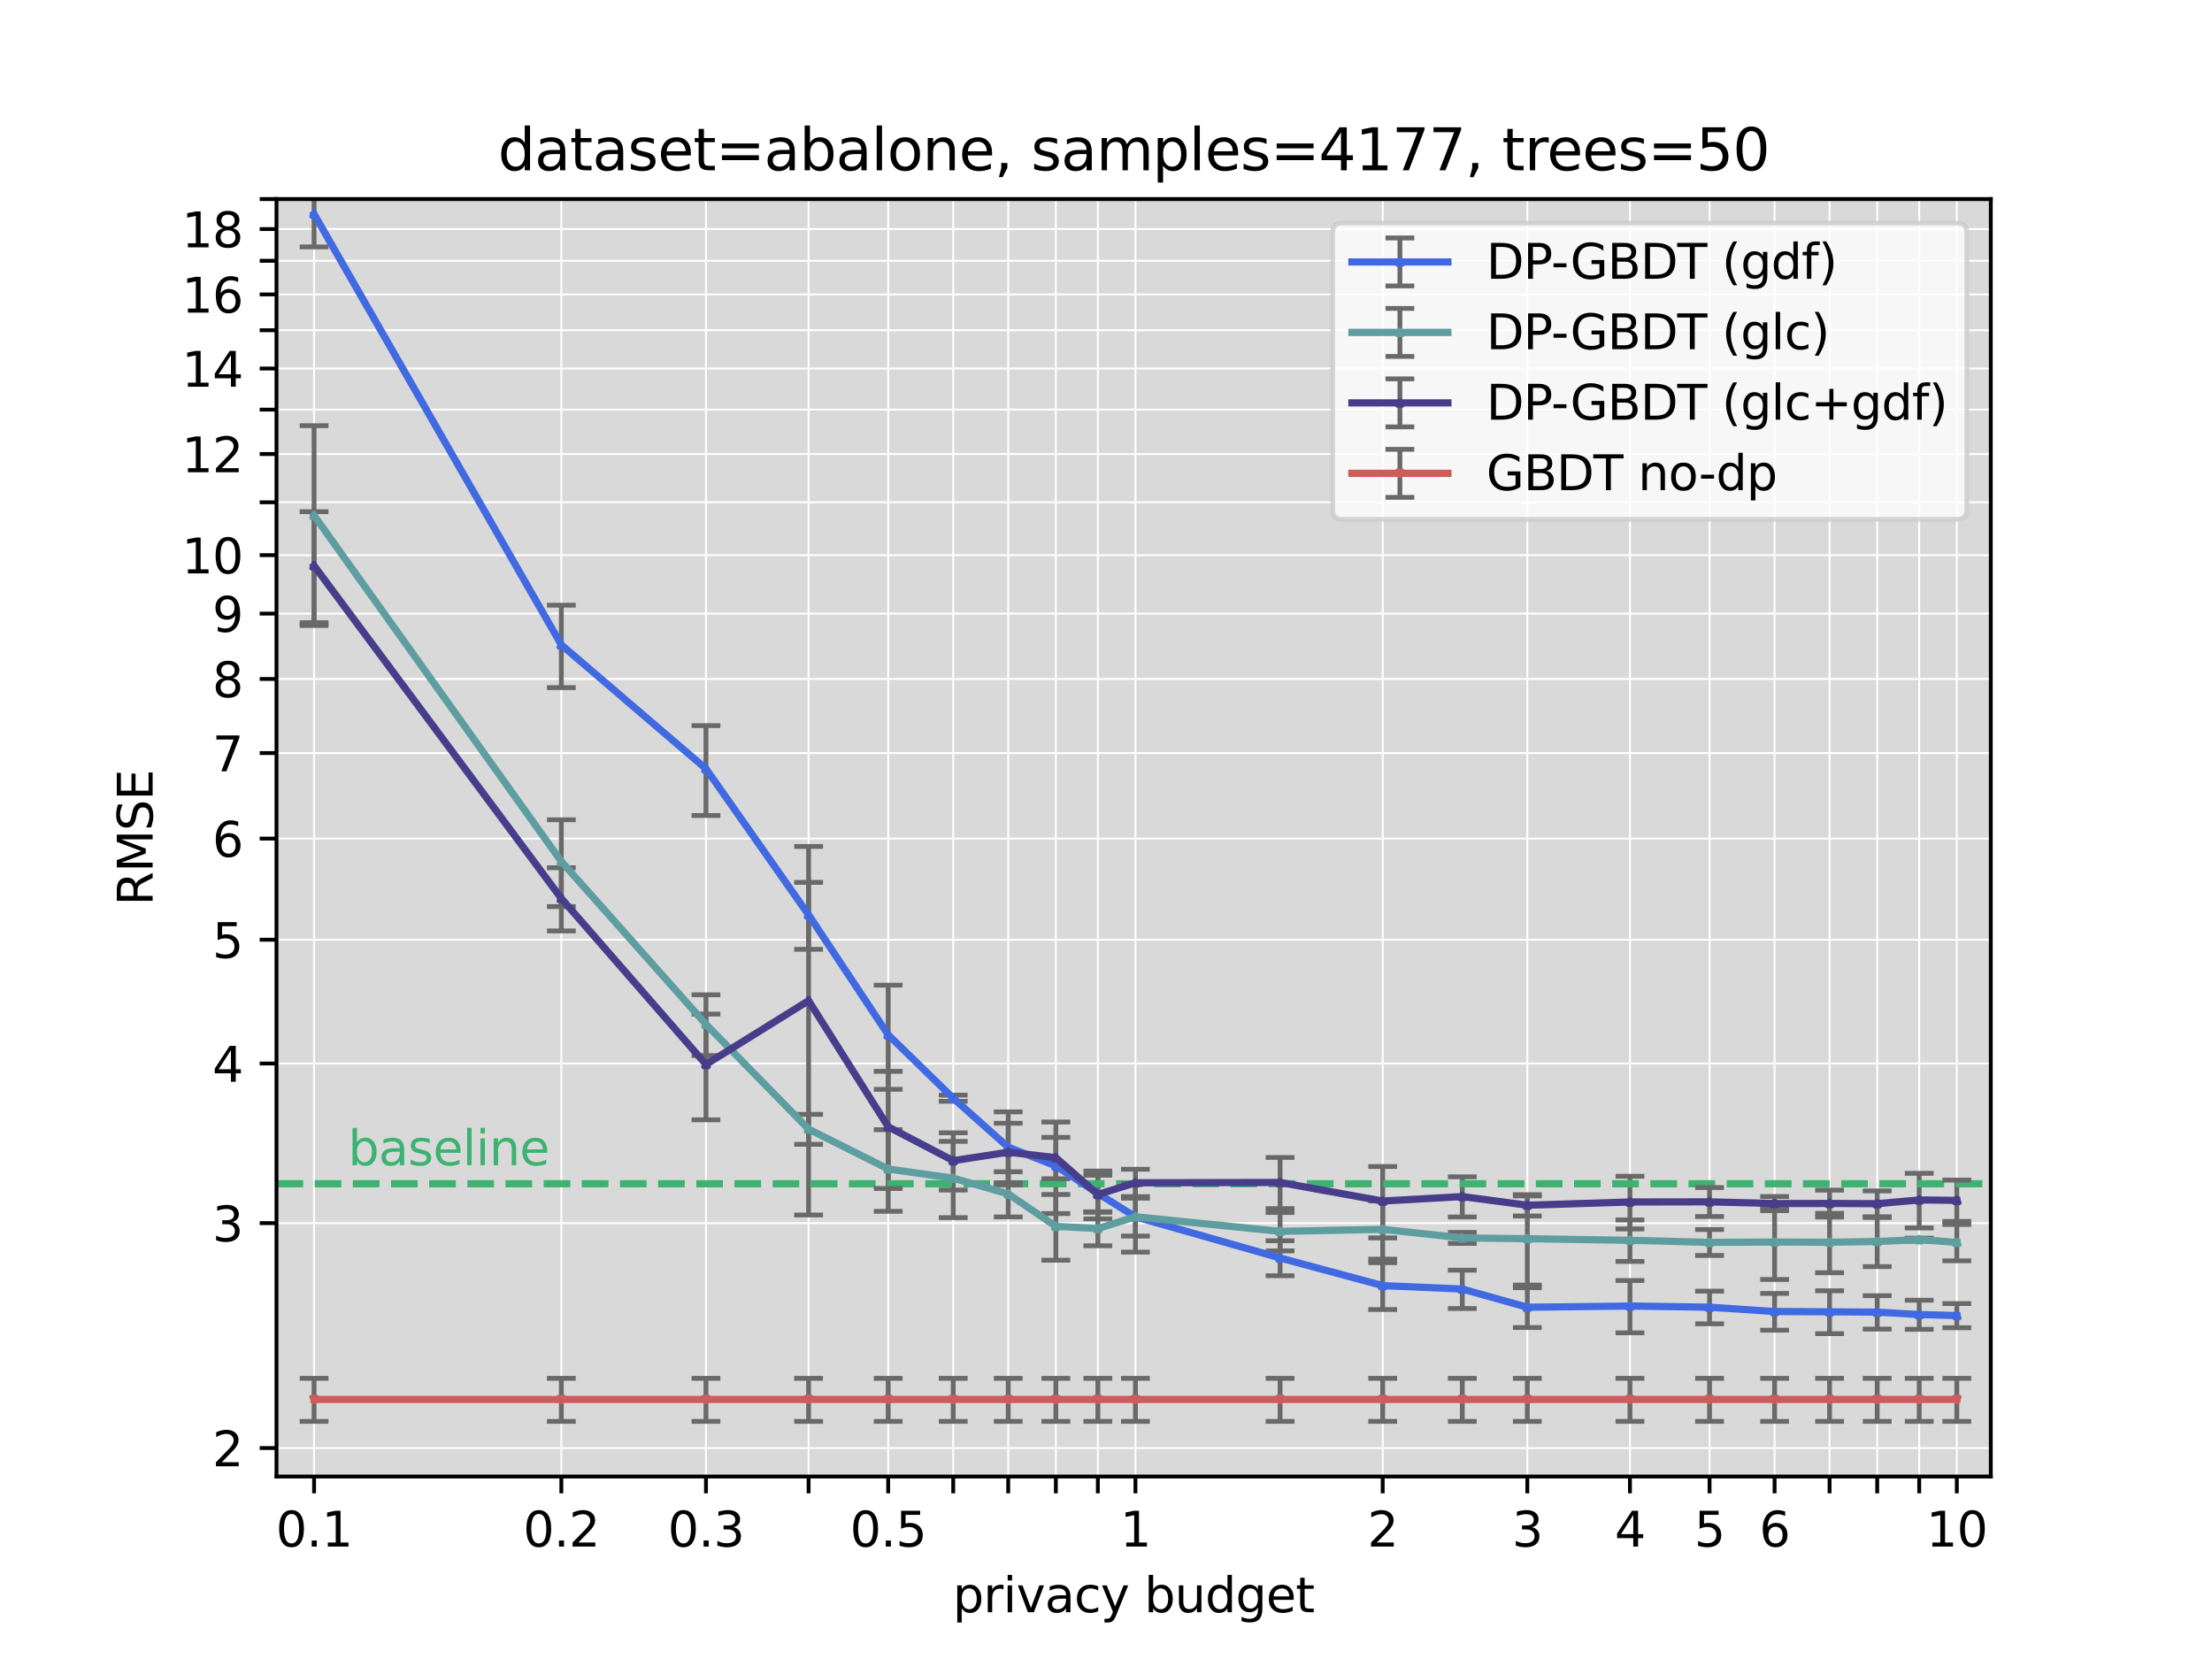 <?xml version="1.0" encoding="utf-8" standalone="no"?>
<!DOCTYPE svg PUBLIC "-//W3C//DTD SVG 1.1//EN"
  "http://www.w3.org/Graphics/SVG/1.1/DTD/svg11.dtd">
<svg height="345.6pt" version="1.1" viewBox="0 0 460.8 345.6" width="460.8pt" xmlns="http://www.w3.org/2000/svg" xmlns:xlink="http://www.w3.org/1999/xlink">
 <defs>
  <style type="text/css">*{stroke-linecap:butt;stroke-linejoin:round;}</style>
 </defs>
 <g id="figure_1">
  <g id="patch_1">
   <path d="M 0 345.6 
L 460.8 345.6 
L 460.8 0 
L 0 0 
z
" style="fill:#ffffff;"/>
  </g>
  <g id="axes_1">
   <g id="patch_2">
    <path d="M 57.6 307.584 
L 414.72 307.584 
L 414.72 41.472 
L 57.6 41.472 
z
" style="fill:#d9d9d9;"/>
   </g>
   <g id="matplotlib.axis_1">
    <g id="xtick_1">
     <g id="line2d_1">
      <path clip-path="url(#p1f00218cc2)" d="M 65.429 307.584 
L 65.429 41.472 
" style="fill:none;stroke:#ffffff;stroke-linecap:square;stroke-width:0.4;"/>
     </g>
     <g id="line2d_2">
      <defs>
       <path d="M 0 0 
L 0 3.5 
" id="m5f47418a75" style="stroke:#000000;stroke-width:0.8;"/>
      </defs>
      <g>
       <use style="stroke:#000000;stroke-width:0.8;" x="65.429" xlink:href="#m5f47418a75" y="307.584"/>
      </g>
     </g>
     <g id="text_1">
      <!-- 0.1 -->
      <g transform="translate(57.478 322.182)scale(0.1 -0.1)">
       <defs>
        <path d="M 2034 4250 
Q 1547 4250 1301 3770 
Q 1056 3291 1056 2328 
Q 1056 1369 1301 889 
Q 1547 409 2034 409 
Q 2525 409 2770 889 
Q 3016 1369 3016 2328 
Q 3016 3291 2770 3770 
Q 2525 4250 2034 4250 
z
M 2034 4750 
Q 2819 4750 3233 4129 
Q 3647 3509 3647 2328 
Q 3647 1150 3233 529 
Q 2819 -91 2034 -91 
Q 1250 -91 836 529 
Q 422 1150 422 2328 
Q 422 3509 836 4129 
Q 1250 4750 2034 4750 
z
" id="DejaVuSans-30" transform="scale(0.016)"/>
        <path d="M 684 794 
L 1344 794 
L 1344 0 
L 684 0 
L 684 794 
z
" id="DejaVuSans-2e" transform="scale(0.016)"/>
        <path d="M 794 531 
L 1825 531 
L 1825 4091 
L 703 3866 
L 703 4441 
L 1819 4666 
L 2450 4666 
L 2450 531 
L 3481 531 
L 3481 0 
L 794 0 
L 794 531 
z
" id="DejaVuSans-31" transform="scale(0.016)"/>
       </defs>
       <use xlink:href="#DejaVuSans-30"/>
       <use x="63.623" xlink:href="#DejaVuSans-2e"/>
       <use x="95.41" xlink:href="#DejaVuSans-31"/>
      </g>
     </g>
    </g>
    <g id="xtick_2">
     <g id="line2d_3">
      <path clip-path="url(#p1f00218cc2)" d="M 116.937 307.584 
L 116.937 41.472 
" style="fill:none;stroke:#ffffff;stroke-linecap:square;stroke-width:0.4;"/>
     </g>
     <g id="line2d_4">
      <g>
       <use style="stroke:#000000;stroke-width:0.8;" x="116.937" xlink:href="#m5f47418a75" y="307.584"/>
      </g>
     </g>
     <g id="text_2">
      <!-- 0.2 -->
      <g transform="translate(108.985 322.182)scale(0.1 -0.1)">
       <defs>
        <path d="M 1228 531 
L 3431 531 
L 3431 0 
L 469 0 
L 469 531 
Q 828 903 1448 1529 
Q 2069 2156 2228 2338 
Q 2531 2678 2651 2914 
Q 2772 3150 2772 3378 
Q 2772 3750 2511 3984 
Q 2250 4219 1831 4219 
Q 1534 4219 1204 4116 
Q 875 4013 500 3803 
L 500 4441 
Q 881 4594 1212 4672 
Q 1544 4750 1819 4750 
Q 2544 4750 2975 4387 
Q 3406 4025 3406 3419 
Q 3406 3131 3298 2873 
Q 3191 2616 2906 2266 
Q 2828 2175 2409 1742 
Q 1991 1309 1228 531 
z
" id="DejaVuSans-32" transform="scale(0.016)"/>
       </defs>
       <use xlink:href="#DejaVuSans-30"/>
       <use x="63.623" xlink:href="#DejaVuSans-2e"/>
       <use x="95.41" xlink:href="#DejaVuSans-32"/>
      </g>
     </g>
    </g>
    <g id="xtick_3">
     <g id="line2d_5">
      <path clip-path="url(#p1f00218cc2)" d="M 147.067 307.584 
L 147.067 41.472 
" style="fill:none;stroke:#ffffff;stroke-linecap:square;stroke-width:0.4;"/>
     </g>
     <g id="line2d_6">
      <g>
       <use style="stroke:#000000;stroke-width:0.8;" x="147.067" xlink:href="#m5f47418a75" y="307.584"/>
      </g>
     </g>
     <g id="text_3">
      <!-- 0.3 -->
      <g transform="translate(139.115 322.182)scale(0.1 -0.1)">
       <defs>
        <path d="M 2597 2516 
Q 3050 2419 3304 2112 
Q 3559 1806 3559 1356 
Q 3559 666 3084 287 
Q 2609 -91 1734 -91 
Q 1441 -91 1130 -33 
Q 819 25 488 141 
L 488 750 
Q 750 597 1062 519 
Q 1375 441 1716 441 
Q 2309 441 2620 675 
Q 2931 909 2931 1356 
Q 2931 1769 2642 2001 
Q 2353 2234 1838 2234 
L 1294 2234 
L 1294 2753 
L 1863 2753 
Q 2328 2753 2575 2939 
Q 2822 3125 2822 3475 
Q 2822 3834 2567 4026 
Q 2313 4219 1838 4219 
Q 1578 4219 1281 4162 
Q 984 4106 628 3988 
L 628 4550 
Q 988 4650 1302 4700 
Q 1616 4750 1894 4750 
Q 2613 4750 3031 4423 
Q 3450 4097 3450 3541 
Q 3450 3153 3228 2886 
Q 3006 2619 2597 2516 
z
" id="DejaVuSans-33" transform="scale(0.016)"/>
       </defs>
       <use xlink:href="#DejaVuSans-30"/>
       <use x="63.623" xlink:href="#DejaVuSans-2e"/>
       <use x="95.41" xlink:href="#DejaVuSans-33"/>
      </g>
     </g>
    </g>
    <g id="xtick_4">
     <g id="line2d_7">
      <path clip-path="url(#p1f00218cc2)" d="M 168.444 307.584 
L 168.444 41.472 
" style="fill:none;stroke:#ffffff;stroke-linecap:square;stroke-width:0.4;"/>
     </g>
     <g id="line2d_8">
      <g>
       <use style="stroke:#000000;stroke-width:0.8;" x="168.444" xlink:href="#m5f47418a75" y="307.584"/>
      </g>
     </g>
    </g>
    <g id="xtick_5">
     <g id="line2d_9">
      <path clip-path="url(#p1f00218cc2)" d="M 185.026 307.584 
L 185.026 41.472 
" style="fill:none;stroke:#ffffff;stroke-linecap:square;stroke-width:0.4;"/>
     </g>
     <g id="line2d_10">
      <g>
       <use style="stroke:#000000;stroke-width:0.8;" x="185.026" xlink:href="#m5f47418a75" y="307.584"/>
      </g>
     </g>
     <g id="text_4">
      <!-- 0.5 -->
      <g transform="translate(177.074 322.182)scale(0.1 -0.1)">
       <defs>
        <path d="M 691 4666 
L 3169 4666 
L 3169 4134 
L 1269 4134 
L 1269 2991 
Q 1406 3038 1543 3061 
Q 1681 3084 1819 3084 
Q 2600 3084 3056 2656 
Q 3513 2228 3513 1497 
Q 3513 744 3044 326 
Q 2575 -91 1722 -91 
Q 1428 -91 1123 -41 
Q 819 9 494 109 
L 494 744 
Q 775 591 1075 516 
Q 1375 441 1709 441 
Q 2250 441 2565 725 
Q 2881 1009 2881 1497 
Q 2881 1984 2565 2268 
Q 2250 2553 1709 2553 
Q 1456 2553 1204 2497 
Q 953 2441 691 2322 
L 691 4666 
z
" id="DejaVuSans-35" transform="scale(0.016)"/>
       </defs>
       <use xlink:href="#DejaVuSans-30"/>
       <use x="63.623" xlink:href="#DejaVuSans-2e"/>
       <use x="95.41" xlink:href="#DejaVuSans-35"/>
      </g>
     </g>
    </g>
    <g id="xtick_6">
     <g id="line2d_11">
      <path clip-path="url(#p1f00218cc2)" d="M 198.574 307.584 
L 198.574 41.472 
" style="fill:none;stroke:#ffffff;stroke-linecap:square;stroke-width:0.4;"/>
     </g>
     <g id="line2d_12">
      <g>
       <use style="stroke:#000000;stroke-width:0.8;" x="198.574" xlink:href="#m5f47418a75" y="307.584"/>
      </g>
     </g>
    </g>
    <g id="xtick_7">
     <g id="line2d_13">
      <path clip-path="url(#p1f00218cc2)" d="M 210.029 307.584 
L 210.029 41.472 
" style="fill:none;stroke:#ffffff;stroke-linecap:square;stroke-width:0.4;"/>
     </g>
     <g id="line2d_14">
      <g>
       <use style="stroke:#000000;stroke-width:0.8;" x="210.029" xlink:href="#m5f47418a75" y="307.584"/>
      </g>
     </g>
    </g>
    <g id="xtick_8">
     <g id="line2d_15">
      <path clip-path="url(#p1f00218cc2)" d="M 219.952 307.584 
L 219.952 41.472 
" style="fill:none;stroke:#ffffff;stroke-linecap:square;stroke-width:0.4;"/>
     </g>
     <g id="line2d_16">
      <g>
       <use style="stroke:#000000;stroke-width:0.8;" x="219.952" xlink:href="#m5f47418a75" y="307.584"/>
      </g>
     </g>
    </g>
    <g id="xtick_9">
     <g id="line2d_17">
      <path clip-path="url(#p1f00218cc2)" d="M 228.704 307.584 
L 228.704 41.472 
" style="fill:none;stroke:#ffffff;stroke-linecap:square;stroke-width:0.4;"/>
     </g>
     <g id="line2d_18">
      <g>
       <use style="stroke:#000000;stroke-width:0.8;" x="228.704" xlink:href="#m5f47418a75" y="307.584"/>
      </g>
     </g>
    </g>
    <g id="xtick_10">
     <g id="line2d_19">
      <path clip-path="url(#p1f00218cc2)" d="M 236.533 307.584 
L 236.533 41.472 
" style="fill:none;stroke:#ffffff;stroke-linecap:square;stroke-width:0.4;"/>
     </g>
     <g id="line2d_20">
      <g>
       <use style="stroke:#000000;stroke-width:0.8;" x="236.533" xlink:href="#m5f47418a75" y="307.584"/>
      </g>
     </g>
     <g id="text_5">
      <!-- 1 -->
      <g transform="translate(233.352 322.182)scale(0.1 -0.1)">
       <use xlink:href="#DejaVuSans-31"/>
      </g>
     </g>
    </g>
    <g id="xtick_11">
     <g id="line2d_21">
      <path clip-path="url(#p1f00218cc2)" d="M 288.041 307.584 
L 288.041 41.472 
" style="fill:none;stroke:#ffffff;stroke-linecap:square;stroke-width:0.4;"/>
     </g>
     <g id="line2d_22">
      <g>
       <use style="stroke:#000000;stroke-width:0.8;" x="288.041" xlink:href="#m5f47418a75" y="307.584"/>
      </g>
     </g>
     <g id="text_6">
      <!-- 2 -->
      <g transform="translate(284.86 322.182)scale(0.1 -0.1)">
       <use xlink:href="#DejaVuSans-32"/>
      </g>
     </g>
    </g>
    <g id="xtick_12">
     <g id="line2d_23">
      <path clip-path="url(#p1f00218cc2)" d="M 318.171 307.584 
L 318.171 41.472 
" style="fill:none;stroke:#ffffff;stroke-linecap:square;stroke-width:0.4;"/>
     </g>
     <g id="line2d_24">
      <g>
       <use style="stroke:#000000;stroke-width:0.8;" x="318.171" xlink:href="#m5f47418a75" y="307.584"/>
      </g>
     </g>
     <g id="text_7">
      <!-- 3 -->
      <g transform="translate(314.99 322.182)scale(0.1 -0.1)">
       <use xlink:href="#DejaVuSans-33"/>
      </g>
     </g>
    </g>
    <g id="xtick_13">
     <g id="line2d_25">
      <path clip-path="url(#p1f00218cc2)" d="M 339.548 307.584 
L 339.548 41.472 
" style="fill:none;stroke:#ffffff;stroke-linecap:square;stroke-width:0.4;"/>
     </g>
     <g id="line2d_26">
      <g>
       <use style="stroke:#000000;stroke-width:0.8;" x="339.548" xlink:href="#m5f47418a75" y="307.584"/>
      </g>
     </g>
     <g id="text_8">
      <!-- 4 -->
      <g transform="translate(336.367 322.182)scale(0.1 -0.1)">
       <defs>
        <path d="M 2419 4116 
L 825 1625 
L 2419 1625 
L 2419 4116 
z
M 2253 4666 
L 3047 4666 
L 3047 1625 
L 3713 1625 
L 3713 1100 
L 3047 1100 
L 3047 0 
L 2419 0 
L 2419 1100 
L 313 1100 
L 313 1709 
L 2253 4666 
z
" id="DejaVuSans-34" transform="scale(0.016)"/>
       </defs>
       <use xlink:href="#DejaVuSans-34"/>
      </g>
     </g>
    </g>
    <g id="xtick_14">
     <g id="line2d_27">
      <path clip-path="url(#p1f00218cc2)" d="M 356.13 307.584 
L 356.13 41.472 
" style="fill:none;stroke:#ffffff;stroke-linecap:square;stroke-width:0.4;"/>
     </g>
     <g id="line2d_28">
      <g>
       <use style="stroke:#000000;stroke-width:0.8;" x="356.13" xlink:href="#m5f47418a75" y="307.584"/>
      </g>
     </g>
     <g id="text_9">
      <!-- 5 -->
      <g transform="translate(352.949 322.182)scale(0.1 -0.1)">
       <use xlink:href="#DejaVuSans-35"/>
      </g>
     </g>
    </g>
    <g id="xtick_15">
     <g id="line2d_29">
      <path clip-path="url(#p1f00218cc2)" d="M 369.678 307.584 
L 369.678 41.472 
" style="fill:none;stroke:#ffffff;stroke-linecap:square;stroke-width:0.4;"/>
     </g>
     <g id="line2d_30">
      <g>
       <use style="stroke:#000000;stroke-width:0.8;" x="369.678" xlink:href="#m5f47418a75" y="307.584"/>
      </g>
     </g>
     <g id="text_10">
      <!-- 6 -->
      <g transform="translate(366.497 322.182)scale(0.1 -0.1)">
       <defs>
        <path d="M 2113 2584 
Q 1688 2584 1439 2293 
Q 1191 2003 1191 1497 
Q 1191 994 1439 701 
Q 1688 409 2113 409 
Q 2538 409 2786 701 
Q 3034 994 3034 1497 
Q 3034 2003 2786 2293 
Q 2538 2584 2113 2584 
z
M 3366 4563 
L 3366 3988 
Q 3128 4100 2886 4159 
Q 2644 4219 2406 4219 
Q 1781 4219 1451 3797 
Q 1122 3375 1075 2522 
Q 1259 2794 1537 2939 
Q 1816 3084 2150 3084 
Q 2853 3084 3261 2657 
Q 3669 2231 3669 1497 
Q 3669 778 3244 343 
Q 2819 -91 2113 -91 
Q 1303 -91 875 529 
Q 447 1150 447 2328 
Q 447 3434 972 4092 
Q 1497 4750 2381 4750 
Q 2619 4750 2861 4703 
Q 3103 4656 3366 4563 
z
" id="DejaVuSans-36" transform="scale(0.016)"/>
       </defs>
       <use xlink:href="#DejaVuSans-36"/>
      </g>
     </g>
    </g>
    <g id="xtick_16">
     <g id="line2d_31">
      <path clip-path="url(#p1f00218cc2)" d="M 381.133 307.584 
L 381.133 41.472 
" style="fill:none;stroke:#ffffff;stroke-linecap:square;stroke-width:0.4;"/>
     </g>
     <g id="line2d_32">
      <g>
       <use style="stroke:#000000;stroke-width:0.8;" x="381.133" xlink:href="#m5f47418a75" y="307.584"/>
      </g>
     </g>
    </g>
    <g id="xtick_17">
     <g id="line2d_33">
      <path clip-path="url(#p1f00218cc2)" d="M 391.056 307.584 
L 391.056 41.472 
" style="fill:none;stroke:#ffffff;stroke-linecap:square;stroke-width:0.4;"/>
     </g>
     <g id="line2d_34">
      <g>
       <use style="stroke:#000000;stroke-width:0.8;" x="391.056" xlink:href="#m5f47418a75" y="307.584"/>
      </g>
     </g>
    </g>
    <g id="xtick_18">
     <g id="line2d_35">
      <path clip-path="url(#p1f00218cc2)" d="M 399.808 307.584 
L 399.808 41.472 
" style="fill:none;stroke:#ffffff;stroke-linecap:square;stroke-width:0.4;"/>
     </g>
     <g id="line2d_36">
      <g>
       <use style="stroke:#000000;stroke-width:0.8;" x="399.808" xlink:href="#m5f47418a75" y="307.584"/>
      </g>
     </g>
    </g>
    <g id="xtick_19">
     <g id="line2d_37">
      <path clip-path="url(#p1f00218cc2)" d="M 407.638 307.584 
L 407.638 41.472 
" style="fill:none;stroke:#ffffff;stroke-linecap:square;stroke-width:0.4;"/>
     </g>
     <g id="line2d_38">
      <g>
       <use style="stroke:#000000;stroke-width:0.8;" x="407.638" xlink:href="#m5f47418a75" y="307.584"/>
      </g>
     </g>
     <g id="text_11">
      <!-- 10 -->
      <g transform="translate(401.275 322.182)scale(0.1 -0.1)">
       <use xlink:href="#DejaVuSans-31"/>
       <use x="63.623" xlink:href="#DejaVuSans-30"/>
      </g>
     </g>
    </g>
    <g id="text_12">
     <!-- privacy budget -->
     <g transform="translate(198.492 335.861)scale(0.1 -0.1)">
      <defs>
       <path d="M 1159 525 
L 1159 -1331 
L 581 -1331 
L 581 3500 
L 1159 3500 
L 1159 2969 
Q 1341 3281 1617 3432 
Q 1894 3584 2278 3584 
Q 2916 3584 3314 3078 
Q 3713 2572 3713 1747 
Q 3713 922 3314 415 
Q 2916 -91 2278 -91 
Q 1894 -91 1617 61 
Q 1341 213 1159 525 
z
M 3116 1747 
Q 3116 2381 2855 2742 
Q 2594 3103 2138 3103 
Q 1681 3103 1420 2742 
Q 1159 2381 1159 1747 
Q 1159 1113 1420 752 
Q 1681 391 2138 391 
Q 2594 391 2855 752 
Q 3116 1113 3116 1747 
z
" id="DejaVuSans-70" transform="scale(0.016)"/>
       <path d="M 2631 2963 
Q 2534 3019 2420 3045 
Q 2306 3072 2169 3072 
Q 1681 3072 1420 2755 
Q 1159 2438 1159 1844 
L 1159 0 
L 581 0 
L 581 3500 
L 1159 3500 
L 1159 2956 
Q 1341 3275 1631 3429 
Q 1922 3584 2338 3584 
Q 2397 3584 2469 3576 
Q 2541 3569 2628 3553 
L 2631 2963 
z
" id="DejaVuSans-72" transform="scale(0.016)"/>
       <path d="M 603 3500 
L 1178 3500 
L 1178 0 
L 603 0 
L 603 3500 
z
M 603 4863 
L 1178 4863 
L 1178 4134 
L 603 4134 
L 603 4863 
z
" id="DejaVuSans-69" transform="scale(0.016)"/>
       <path d="M 191 3500 
L 800 3500 
L 1894 563 
L 2988 3500 
L 3597 3500 
L 2284 0 
L 1503 0 
L 191 3500 
z
" id="DejaVuSans-76" transform="scale(0.016)"/>
       <path d="M 2194 1759 
Q 1497 1759 1228 1600 
Q 959 1441 959 1056 
Q 959 750 1161 570 
Q 1363 391 1709 391 
Q 2188 391 2477 730 
Q 2766 1069 2766 1631 
L 2766 1759 
L 2194 1759 
z
M 3341 1997 
L 3341 0 
L 2766 0 
L 2766 531 
Q 2569 213 2275 61 
Q 1981 -91 1556 -91 
Q 1019 -91 701 211 
Q 384 513 384 1019 
Q 384 1609 779 1909 
Q 1175 2209 1959 2209 
L 2766 2209 
L 2766 2266 
Q 2766 2663 2505 2880 
Q 2244 3097 1772 3097 
Q 1472 3097 1187 3025 
Q 903 2953 641 2809 
L 641 3341 
Q 956 3463 1253 3523 
Q 1550 3584 1831 3584 
Q 2591 3584 2966 3190 
Q 3341 2797 3341 1997 
z
" id="DejaVuSans-61" transform="scale(0.016)"/>
       <path d="M 3122 3366 
L 3122 2828 
Q 2878 2963 2633 3030 
Q 2388 3097 2138 3097 
Q 1578 3097 1268 2742 
Q 959 2388 959 1747 
Q 959 1106 1268 751 
Q 1578 397 2138 397 
Q 2388 397 2633 464 
Q 2878 531 3122 666 
L 3122 134 
Q 2881 22 2623 -34 
Q 2366 -91 2075 -91 
Q 1284 -91 818 406 
Q 353 903 353 1747 
Q 353 2603 823 3093 
Q 1294 3584 2113 3584 
Q 2378 3584 2631 3529 
Q 2884 3475 3122 3366 
z
" id="DejaVuSans-63" transform="scale(0.016)"/>
       <path d="M 2059 -325 
Q 1816 -950 1584 -1140 
Q 1353 -1331 966 -1331 
L 506 -1331 
L 506 -850 
L 844 -850 
Q 1081 -850 1212 -737 
Q 1344 -625 1503 -206 
L 1606 56 
L 191 3500 
L 800 3500 
L 1894 763 
L 2988 3500 
L 3597 3500 
L 2059 -325 
z
" id="DejaVuSans-79" transform="scale(0.016)"/>
       <path id="DejaVuSans-20" transform="scale(0.016)"/>
       <path d="M 3116 1747 
Q 3116 2381 2855 2742 
Q 2594 3103 2138 3103 
Q 1681 3103 1420 2742 
Q 1159 2381 1159 1747 
Q 1159 1113 1420 752 
Q 1681 391 2138 391 
Q 2594 391 2855 752 
Q 3116 1113 3116 1747 
z
M 1159 2969 
Q 1341 3281 1617 3432 
Q 1894 3584 2278 3584 
Q 2916 3584 3314 3078 
Q 3713 2572 3713 1747 
Q 3713 922 3314 415 
Q 2916 -91 2278 -91 
Q 1894 -91 1617 61 
Q 1341 213 1159 525 
L 1159 0 
L 581 0 
L 581 4863 
L 1159 4863 
L 1159 2969 
z
" id="DejaVuSans-62" transform="scale(0.016)"/>
       <path d="M 544 1381 
L 544 3500 
L 1119 3500 
L 1119 1403 
Q 1119 906 1312 657 
Q 1506 409 1894 409 
Q 2359 409 2629 706 
Q 2900 1003 2900 1516 
L 2900 3500 
L 3475 3500 
L 3475 0 
L 2900 0 
L 2900 538 
Q 2691 219 2414 64 
Q 2138 -91 1772 -91 
Q 1169 -91 856 284 
Q 544 659 544 1381 
z
M 1991 3584 
L 1991 3584 
z
" id="DejaVuSans-75" transform="scale(0.016)"/>
       <path d="M 2906 2969 
L 2906 4863 
L 3481 4863 
L 3481 0 
L 2906 0 
L 2906 525 
Q 2725 213 2448 61 
Q 2172 -91 1784 -91 
Q 1150 -91 751 415 
Q 353 922 353 1747 
Q 353 2572 751 3078 
Q 1150 3584 1784 3584 
Q 2172 3584 2448 3432 
Q 2725 3281 2906 2969 
z
M 947 1747 
Q 947 1113 1208 752 
Q 1469 391 1925 391 
Q 2381 391 2643 752 
Q 2906 1113 2906 1747 
Q 2906 2381 2643 2742 
Q 2381 3103 1925 3103 
Q 1469 3103 1208 2742 
Q 947 2381 947 1747 
z
" id="DejaVuSans-64" transform="scale(0.016)"/>
       <path d="M 2906 1791 
Q 2906 2416 2648 2759 
Q 2391 3103 1925 3103 
Q 1463 3103 1205 2759 
Q 947 2416 947 1791 
Q 947 1169 1205 825 
Q 1463 481 1925 481 
Q 2391 481 2648 825 
Q 2906 1169 2906 1791 
z
M 3481 434 
Q 3481 -459 3084 -895 
Q 2688 -1331 1869 -1331 
Q 1566 -1331 1297 -1286 
Q 1028 -1241 775 -1147 
L 775 -588 
Q 1028 -725 1275 -790 
Q 1522 -856 1778 -856 
Q 2344 -856 2625 -561 
Q 2906 -266 2906 331 
L 2906 616 
Q 2728 306 2450 153 
Q 2172 0 1784 0 
Q 1141 0 747 490 
Q 353 981 353 1791 
Q 353 2603 747 3093 
Q 1141 3584 1784 3584 
Q 2172 3584 2450 3431 
Q 2728 3278 2906 2969 
L 2906 3500 
L 3481 3500 
L 3481 434 
z
" id="DejaVuSans-67" transform="scale(0.016)"/>
       <path d="M 3597 1894 
L 3597 1613 
L 953 1613 
Q 991 1019 1311 708 
Q 1631 397 2203 397 
Q 2534 397 2845 478 
Q 3156 559 3463 722 
L 3463 178 
Q 3153 47 2828 -22 
Q 2503 -91 2169 -91 
Q 1331 -91 842 396 
Q 353 884 353 1716 
Q 353 2575 817 3079 
Q 1281 3584 2069 3584 
Q 2775 3584 3186 3129 
Q 3597 2675 3597 1894 
z
M 3022 2063 
Q 3016 2534 2758 2815 
Q 2500 3097 2075 3097 
Q 1594 3097 1305 2825 
Q 1016 2553 972 2059 
L 3022 2063 
z
" id="DejaVuSans-65" transform="scale(0.016)"/>
       <path d="M 1172 4494 
L 1172 3500 
L 2356 3500 
L 2356 3053 
L 1172 3053 
L 1172 1153 
Q 1172 725 1289 603 
Q 1406 481 1766 481 
L 2356 481 
L 2356 0 
L 1766 0 
Q 1100 0 847 248 
Q 594 497 594 1153 
L 594 3053 
L 172 3053 
L 172 3500 
L 594 3500 
L 594 4494 
L 1172 4494 
z
" id="DejaVuSans-74" transform="scale(0.016)"/>
      </defs>
      <use xlink:href="#DejaVuSans-70"/>
      <use x="63.477" xlink:href="#DejaVuSans-72"/>
      <use x="104.59" xlink:href="#DejaVuSans-69"/>
      <use x="132.373" xlink:href="#DejaVuSans-76"/>
      <use x="191.553" xlink:href="#DejaVuSans-61"/>
      <use x="252.832" xlink:href="#DejaVuSans-63"/>
      <use x="307.812" xlink:href="#DejaVuSans-79"/>
      <use x="366.992" xlink:href="#DejaVuSans-20"/>
      <use x="398.779" xlink:href="#DejaVuSans-62"/>
      <use x="462.256" xlink:href="#DejaVuSans-75"/>
      <use x="525.635" xlink:href="#DejaVuSans-64"/>
      <use x="589.111" xlink:href="#DejaVuSans-67"/>
      <use x="652.588" xlink:href="#DejaVuSans-65"/>
      <use x="714.111" xlink:href="#DejaVuSans-74"/>
     </g>
    </g>
   </g>
   <g id="matplotlib.axis_2">
    <g id="ytick_1">
     <g id="line2d_39">
      <path clip-path="url(#p1f00218cc2)" d="M 57.6 301.656 
L 414.72 301.656 
" style="fill:none;stroke:#ffffff;stroke-linecap:square;stroke-width:0.4;"/>
     </g>
     <g id="line2d_40">
      <defs>
       <path d="M 0 0 
L -3.5 0 
" id="m63aaaff8bf" style="stroke:#000000;stroke-width:0.8;"/>
      </defs>
      <g>
       <use style="stroke:#000000;stroke-width:0.8;" x="57.6" xlink:href="#m63aaaff8bf" y="301.656"/>
      </g>
     </g>
     <g id="text_13">
      <!-- 2 -->
      <g transform="translate(44.237 305.455)scale(0.1 -0.1)">
       <use xlink:href="#DejaVuSans-32"/>
      </g>
     </g>
    </g>
    <g id="ytick_2">
     <g id="line2d_41">
      <path clip-path="url(#p1f00218cc2)" d="M 57.6 254.796 
L 414.72 254.796 
" style="fill:none;stroke:#ffffff;stroke-linecap:square;stroke-width:0.4;"/>
     </g>
     <g id="line2d_42">
      <g>
       <use style="stroke:#000000;stroke-width:0.8;" x="57.6" xlink:href="#m63aaaff8bf" y="254.796"/>
      </g>
     </g>
     <g id="text_14">
      <!-- 3 -->
      <g transform="translate(44.237 258.595)scale(0.1 -0.1)">
       <use xlink:href="#DejaVuSans-33"/>
      </g>
     </g>
    </g>
    <g id="ytick_3">
     <g id="line2d_43">
      <path clip-path="url(#p1f00218cc2)" d="M 57.6 221.548 
L 414.72 221.548 
" style="fill:none;stroke:#ffffff;stroke-linecap:square;stroke-width:0.4;"/>
     </g>
     <g id="line2d_44">
      <g>
       <use style="stroke:#000000;stroke-width:0.8;" x="57.6" xlink:href="#m63aaaff8bf" y="221.548"/>
      </g>
     </g>
     <g id="text_15">
      <!-- 4 -->
      <g transform="translate(44.237 225.348)scale(0.1 -0.1)">
       <use xlink:href="#DejaVuSans-34"/>
      </g>
     </g>
    </g>
    <g id="ytick_4">
     <g id="line2d_45">
      <path clip-path="url(#p1f00218cc2)" d="M 57.6 195.759 
L 414.72 195.759 
" style="fill:none;stroke:#ffffff;stroke-linecap:square;stroke-width:0.4;"/>
     </g>
     <g id="line2d_46">
      <g>
       <use style="stroke:#000000;stroke-width:0.8;" x="57.6" xlink:href="#m63aaaff8bf" y="195.759"/>
      </g>
     </g>
     <g id="text_16">
      <!-- 5 -->
      <g transform="translate(44.237 199.559)scale(0.1 -0.1)">
       <use xlink:href="#DejaVuSans-35"/>
      </g>
     </g>
    </g>
    <g id="ytick_5">
     <g id="line2d_47">
      <path clip-path="url(#p1f00218cc2)" d="M 57.6 174.688 
L 414.72 174.688 
" style="fill:none;stroke:#ffffff;stroke-linecap:square;stroke-width:0.4;"/>
     </g>
     <g id="line2d_48">
      <g>
       <use style="stroke:#000000;stroke-width:0.8;" x="57.6" xlink:href="#m63aaaff8bf" y="174.688"/>
      </g>
     </g>
     <g id="text_17">
      <!-- 6 -->
      <g transform="translate(44.237 178.488)scale(0.1 -0.1)">
       <use xlink:href="#DejaVuSans-36"/>
      </g>
     </g>
    </g>
    <g id="ytick_6">
     <g id="line2d_49">
      <path clip-path="url(#p1f00218cc2)" d="M 57.6 156.873 
L 414.72 156.873 
" style="fill:none;stroke:#ffffff;stroke-linecap:square;stroke-width:0.4;"/>
     </g>
     <g id="line2d_50">
      <g>
       <use style="stroke:#000000;stroke-width:0.8;" x="57.6" xlink:href="#m63aaaff8bf" y="156.873"/>
      </g>
     </g>
     <g id="text_18">
      <!-- 7 -->
      <g transform="translate(44.237 160.672)scale(0.1 -0.1)">
       <defs>
        <path d="M 525 4666 
L 3525 4666 
L 3525 4397 
L 1831 0 
L 1172 0 
L 2766 4134 
L 525 4134 
L 525 4666 
z
" id="DejaVuSans-37" transform="scale(0.016)"/>
       </defs>
       <use xlink:href="#DejaVuSans-37"/>
      </g>
     </g>
    </g>
    <g id="ytick_7">
     <g id="line2d_51">
      <path clip-path="url(#p1f00218cc2)" d="M 57.6 141.441 
L 414.72 141.441 
" style="fill:none;stroke:#ffffff;stroke-linecap:square;stroke-width:0.4;"/>
     </g>
     <g id="line2d_52">
      <g>
       <use style="stroke:#000000;stroke-width:0.8;" x="57.6" xlink:href="#m63aaaff8bf" y="141.441"/>
      </g>
     </g>
     <g id="text_19">
      <!-- 8 -->
      <g transform="translate(44.237 145.24)scale(0.1 -0.1)">
       <defs>
        <path d="M 2034 2216 
Q 1584 2216 1326 1975 
Q 1069 1734 1069 1313 
Q 1069 891 1326 650 
Q 1584 409 2034 409 
Q 2484 409 2743 651 
Q 3003 894 3003 1313 
Q 3003 1734 2745 1975 
Q 2488 2216 2034 2216 
z
M 1403 2484 
Q 997 2584 770 2862 
Q 544 3141 544 3541 
Q 544 4100 942 4425 
Q 1341 4750 2034 4750 
Q 2731 4750 3128 4425 
Q 3525 4100 3525 3541 
Q 3525 3141 3298 2862 
Q 3072 2584 2669 2484 
Q 3125 2378 3379 2068 
Q 3634 1759 3634 1313 
Q 3634 634 3220 271 
Q 2806 -91 2034 -91 
Q 1263 -91 848 271 
Q 434 634 434 1313 
Q 434 1759 690 2068 
Q 947 2378 1403 2484 
z
M 1172 3481 
Q 1172 3119 1398 2916 
Q 1625 2713 2034 2713 
Q 2441 2713 2670 2916 
Q 2900 3119 2900 3481 
Q 2900 3844 2670 4047 
Q 2441 4250 2034 4250 
Q 1625 4250 1398 4047 
Q 1172 3844 1172 3481 
z
" id="DejaVuSans-38" transform="scale(0.016)"/>
       </defs>
       <use xlink:href="#DejaVuSans-38"/>
      </g>
     </g>
    </g>
    <g id="ytick_8">
     <g id="line2d_53">
      <path clip-path="url(#p1f00218cc2)" d="M 57.6 127.828 
L 414.72 127.828 
" style="fill:none;stroke:#ffffff;stroke-linecap:square;stroke-width:0.4;"/>
     </g>
     <g id="line2d_54">
      <g>
       <use style="stroke:#000000;stroke-width:0.8;" x="57.6" xlink:href="#m63aaaff8bf" y="127.828"/>
      </g>
     </g>
     <g id="text_20">
      <!-- 9 -->
      <g transform="translate(44.237 131.628)scale(0.1 -0.1)">
       <defs>
        <path d="M 703 97 
L 703 672 
Q 941 559 1184 500 
Q 1428 441 1663 441 
Q 2288 441 2617 861 
Q 2947 1281 2994 2138 
Q 2813 1869 2534 1725 
Q 2256 1581 1919 1581 
Q 1219 1581 811 2004 
Q 403 2428 403 3163 
Q 403 3881 828 4315 
Q 1253 4750 1959 4750 
Q 2769 4750 3195 4129 
Q 3622 3509 3622 2328 
Q 3622 1225 3098 567 
Q 2575 -91 1691 -91 
Q 1453 -91 1209 -44 
Q 966 3 703 97 
z
M 1959 2075 
Q 2384 2075 2632 2365 
Q 2881 2656 2881 3163 
Q 2881 3666 2632 3958 
Q 2384 4250 1959 4250 
Q 1534 4250 1286 3958 
Q 1038 3666 1038 3163 
Q 1038 2656 1286 2365 
Q 1534 2075 1959 2075 
z
" id="DejaVuSans-39" transform="scale(0.016)"/>
       </defs>
       <use xlink:href="#DejaVuSans-39"/>
      </g>
     </g>
    </g>
    <g id="ytick_9">
     <g id="line2d_55">
      <path clip-path="url(#p1f00218cc2)" d="M 57.6 115.652 
L 414.72 115.652 
" style="fill:none;stroke:#ffffff;stroke-linecap:square;stroke-width:0.4;"/>
     </g>
     <g id="line2d_56">
      <g>
       <use style="stroke:#000000;stroke-width:0.8;" x="57.6" xlink:href="#m63aaaff8bf" y="115.652"/>
      </g>
     </g>
     <g id="text_21">
      <!-- 10 -->
      <g transform="translate(37.875 119.451)scale(0.1 -0.1)">
       <use xlink:href="#DejaVuSans-31"/>
       <use x="63.623" xlink:href="#DejaVuSans-30"/>
      </g>
     </g>
    </g>
    <g id="ytick_10">
     <g id="line2d_57">
      <path clip-path="url(#p1f00218cc2)" d="M 57.6 104.637 
L 414.72 104.637 
" style="fill:none;stroke:#ffffff;stroke-linecap:square;stroke-width:0.4;"/>
     </g>
     <g id="line2d_58">
      <g>
       <use style="stroke:#000000;stroke-width:0.8;" x="57.6" xlink:href="#m63aaaff8bf" y="104.637"/>
      </g>
     </g>
    </g>
    <g id="ytick_11">
     <g id="line2d_59">
      <path clip-path="url(#p1f00218cc2)" d="M 57.6 94.581 
L 414.72 94.581 
" style="fill:none;stroke:#ffffff;stroke-linecap:square;stroke-width:0.4;"/>
     </g>
     <g id="line2d_60">
      <g>
       <use style="stroke:#000000;stroke-width:0.8;" x="57.6" xlink:href="#m63aaaff8bf" y="94.581"/>
      </g>
     </g>
     <g id="text_22">
      <!-- 12 -->
      <g transform="translate(37.875 98.38)scale(0.1 -0.1)">
       <use xlink:href="#DejaVuSans-31"/>
       <use x="63.623" xlink:href="#DejaVuSans-32"/>
      </g>
     </g>
    </g>
    <g id="ytick_12">
     <g id="line2d_61">
      <path clip-path="url(#p1f00218cc2)" d="M 57.6 85.33 
L 414.72 85.33 
" style="fill:none;stroke:#ffffff;stroke-linecap:square;stroke-width:0.4;"/>
     </g>
     <g id="line2d_62">
      <g>
       <use style="stroke:#000000;stroke-width:0.8;" x="57.6" xlink:href="#m63aaaff8bf" y="85.33"/>
      </g>
     </g>
    </g>
    <g id="ytick_13">
     <g id="line2d_63">
      <path clip-path="url(#p1f00218cc2)" d="M 57.6 76.765 
L 414.72 76.765 
" style="fill:none;stroke:#ffffff;stroke-linecap:square;stroke-width:0.4;"/>
     </g>
     <g id="line2d_64">
      <g>
       <use style="stroke:#000000;stroke-width:0.8;" x="57.6" xlink:href="#m63aaaff8bf" y="76.765"/>
      </g>
     </g>
     <g id="text_23">
      <!-- 14 -->
      <g transform="translate(37.875 80.564)scale(0.1 -0.1)">
       <use xlink:href="#DejaVuSans-31"/>
       <use x="63.623" xlink:href="#DejaVuSans-34"/>
      </g>
     </g>
    </g>
    <g id="ytick_14">
     <g id="line2d_65">
      <path clip-path="url(#p1f00218cc2)" d="M 57.6 68.792 
L 414.72 68.792 
" style="fill:none;stroke:#ffffff;stroke-linecap:square;stroke-width:0.4;"/>
     </g>
     <g id="line2d_66">
      <g>
       <use style="stroke:#000000;stroke-width:0.8;" x="57.6" xlink:href="#m63aaaff8bf" y="68.792"/>
      </g>
     </g>
    </g>
    <g id="ytick_15">
     <g id="line2d_67">
      <path clip-path="url(#p1f00218cc2)" d="M 57.6 61.333 
L 414.72 61.333 
" style="fill:none;stroke:#ffffff;stroke-linecap:square;stroke-width:0.4;"/>
     </g>
     <g id="line2d_68">
      <g>
       <use style="stroke:#000000;stroke-width:0.8;" x="57.6" xlink:href="#m63aaaff8bf" y="61.333"/>
      </g>
     </g>
     <g id="text_24">
      <!-- 16 -->
      <g transform="translate(37.875 65.132)scale(0.1 -0.1)">
       <use xlink:href="#DejaVuSans-31"/>
       <use x="63.623" xlink:href="#DejaVuSans-36"/>
      </g>
     </g>
    </g>
    <g id="ytick_16">
     <g id="line2d_69">
      <path clip-path="url(#p1f00218cc2)" d="M 57.6 54.326 
L 414.72 54.326 
" style="fill:none;stroke:#ffffff;stroke-linecap:square;stroke-width:0.4;"/>
     </g>
     <g id="line2d_70">
      <g>
       <use style="stroke:#000000;stroke-width:0.8;" x="57.6" xlink:href="#m63aaaff8bf" y="54.326"/>
      </g>
     </g>
    </g>
    <g id="ytick_17">
     <g id="line2d_71">
      <path clip-path="url(#p1f00218cc2)" d="M 57.6 47.721 
L 414.72 47.721 
" style="fill:none;stroke:#ffffff;stroke-linecap:square;stroke-width:0.4;"/>
     </g>
     <g id="line2d_72">
      <g>
       <use style="stroke:#000000;stroke-width:0.8;" x="57.6" xlink:href="#m63aaaff8bf" y="47.721"/>
      </g>
     </g>
     <g id="text_25">
      <!-- 18 -->
      <g transform="translate(37.875 51.52)scale(0.1 -0.1)">
       <use xlink:href="#DejaVuSans-31"/>
       <use x="63.623" xlink:href="#DejaVuSans-38"/>
      </g>
     </g>
    </g>
    <g id="ytick_18">
     <g id="line2d_73">
      <path clip-path="url(#p1f00218cc2)" d="M 57.6 41.472 
L 414.72 41.472 
" style="fill:none;stroke:#ffffff;stroke-linecap:square;stroke-width:0.4;"/>
     </g>
     <g id="line2d_74">
      <g>
       <use style="stroke:#000000;stroke-width:0.8;" x="57.6" xlink:href="#m63aaaff8bf" y="41.472"/>
      </g>
     </g>
    </g>
    <g id="text_26">
     <!-- RMSE -->
     <g transform="translate(31.795 188.65)rotate(-90)scale(0.1 -0.1)">
      <defs>
       <path d="M 2841 2188 
Q 3044 2119 3236 1894 
Q 3428 1669 3622 1275 
L 4263 0 
L 3584 0 
L 2988 1197 
Q 2756 1666 2539 1819 
Q 2322 1972 1947 1972 
L 1259 1972 
L 1259 0 
L 628 0 
L 628 4666 
L 2053 4666 
Q 2853 4666 3247 4331 
Q 3641 3997 3641 3322 
Q 3641 2881 3436 2590 
Q 3231 2300 2841 2188 
z
M 1259 4147 
L 1259 2491 
L 2053 2491 
Q 2509 2491 2742 2702 
Q 2975 2913 2975 3322 
Q 2975 3731 2742 3939 
Q 2509 4147 2053 4147 
L 1259 4147 
z
" id="DejaVuSans-52" transform="scale(0.016)"/>
       <path d="M 628 4666 
L 1569 4666 
L 2759 1491 
L 3956 4666 
L 4897 4666 
L 4897 0 
L 4281 0 
L 4281 4097 
L 3078 897 
L 2444 897 
L 1241 4097 
L 1241 0 
L 628 0 
L 628 4666 
z
" id="DejaVuSans-4d" transform="scale(0.016)"/>
       <path d="M 3425 4513 
L 3425 3897 
Q 3066 4069 2747 4153 
Q 2428 4238 2131 4238 
Q 1616 4238 1336 4038 
Q 1056 3838 1056 3469 
Q 1056 3159 1242 3001 
Q 1428 2844 1947 2747 
L 2328 2669 
Q 3034 2534 3370 2195 
Q 3706 1856 3706 1288 
Q 3706 609 3251 259 
Q 2797 -91 1919 -91 
Q 1588 -91 1214 -16 
Q 841 59 441 206 
L 441 856 
Q 825 641 1194 531 
Q 1563 422 1919 422 
Q 2459 422 2753 634 
Q 3047 847 3047 1241 
Q 3047 1584 2836 1778 
Q 2625 1972 2144 2069 
L 1759 2144 
Q 1053 2284 737 2584 
Q 422 2884 422 3419 
Q 422 4038 858 4394 
Q 1294 4750 2059 4750 
Q 2388 4750 2728 4690 
Q 3069 4631 3425 4513 
z
" id="DejaVuSans-53" transform="scale(0.016)"/>
       <path d="M 628 4666 
L 3578 4666 
L 3578 4134 
L 1259 4134 
L 1259 2753 
L 3481 2753 
L 3481 2222 
L 1259 2222 
L 1259 531 
L 3634 531 
L 3634 0 
L 628 0 
L 628 4666 
z
" id="DejaVuSans-45" transform="scale(0.016)"/>
      </defs>
      <use xlink:href="#DejaVuSans-52"/>
      <use x="69.482" xlink:href="#DejaVuSans-4d"/>
      <use x="155.762" xlink:href="#DejaVuSans-53"/>
      <use x="219.238" xlink:href="#DejaVuSans-45"/>
     </g>
    </g>
   </g>
   <g id="LineCollection_1">
    <path clip-path="url(#p1f00218cc2)" d="M 65.429 51.435 
L 65.429 38.141 
" style="fill:none;stroke:#696969;"/>
    <path clip-path="url(#p1f00218cc2)" d="M 116.937 143.244 
L 116.937 126.072 
" style="fill:none;stroke:#696969;"/>
    <path clip-path="url(#p1f00218cc2)" d="M 147.067 169.891 
L 147.067 151.165 
" style="fill:none;stroke:#696969;"/>
    <path clip-path="url(#p1f00218cc2)" d="M 168.444 197.757 
L 168.444 183.815 
" style="fill:none;stroke:#696969;"/>
    <path clip-path="url(#p1f00218cc2)" d="M 185.026 226.929 
L 185.026 205.228 
" style="fill:none;stroke:#696969;"/>
    <path clip-path="url(#p1f00218cc2)" d="M 198.574 229.425 
L 198.574 228.135 
" style="fill:none;stroke:#696969;"/>
    <path clip-path="url(#p1f00218cc2)" d="M 210.029 246.837 
L 210.029 231.626 
" style="fill:none;stroke:#696969;"/>
    <path clip-path="url(#p1f00218cc2)" d="M 219.952 252.807 
L 219.952 233.732 
" style="fill:none;stroke:#696969;"/>
    <path clip-path="url(#p1f00218cc2)" d="M 228.704 252.528 
L 228.704 244.819 
" style="fill:none;stroke:#696969;"/>
    <path clip-path="url(#p1f00218cc2)" d="M 236.533 257.494 
L 236.533 249.602 
" style="fill:none;stroke:#696969;"/>
    <path clip-path="url(#p1f00218cc2)" d="M 266.663 265.756 
L 266.663 258.472 
" style="fill:none;stroke:#696969;"/>
    <path clip-path="url(#p1f00218cc2)" d="M 288.041 272.798 
L 288.041 263.045 
" style="fill:none;stroke:#696969;"/>
    <path clip-path="url(#p1f00218cc2)" d="M 304.623 272.595 
L 304.623 264.603 
" style="fill:none;stroke:#696969;"/>
    <path clip-path="url(#p1f00218cc2)" d="M 318.171 276.545 
L 318.171 268.254 
" style="fill:none;stroke:#696969;"/>
    <path clip-path="url(#p1f00218cc2)" d="M 339.548 277.651 
L 339.548 266.75 
" style="fill:none;stroke:#696969;"/>
    <path clip-path="url(#p1f00218cc2)" d="M 356.13 275.774 
L 356.13 268.965 
" style="fill:none;stroke:#696969;"/>
    <path clip-path="url(#p1f00218cc2)" d="M 369.678 277.103 
L 369.678 269.443 
" style="fill:none;stroke:#696969;"/>
    <path clip-path="url(#p1f00218cc2)" d="M 381.133 277.828 
L 381.133 268.888 
" style="fill:none;stroke:#696969;"/>
    <path clip-path="url(#p1f00218cc2)" d="M 391.056 276.873 
L 391.056 269.912 
" style="fill:none;stroke:#696969;"/>
    <path clip-path="url(#p1f00218cc2)" d="M 399.808 276.924 
L 399.808 270.856 
" style="fill:none;stroke:#696969;"/>
    <path clip-path="url(#p1f00218cc2)" d="M 407.638 276.592 
L 407.638 271.556 
" style="fill:none;stroke:#696969;"/>
   </g>
   <g id="LineCollection_2">
    <path clip-path="url(#p1f00218cc2)" d="M 65.429 129.722 
L 65.429 88.674 
" style="fill:none;stroke:#696969;"/>
    <path clip-path="url(#p1f00218cc2)" d="M 116.937 188.854 
L 116.937 170.774 
" style="fill:none;stroke:#696969;"/>
    <path clip-path="url(#p1f00218cc2)" d="M 147.067 219.885 
L 147.067 207.23 
" style="fill:none;stroke:#696969;"/>
    <path clip-path="url(#p1f00218cc2)" d="M 168.444 238.378 
L 168.444 232.14 
" style="fill:none;stroke:#696969;"/>
    <path clip-path="url(#p1f00218cc2)" d="M 185.026 252.336 
L 185.026 235.332 
" style="fill:none;stroke:#696969;"/>
    <path clip-path="url(#p1f00218cc2)" d="M 198.574 253.652 
L 198.574 237.767 
" style="fill:none;stroke:#696969;"/>
    <path clip-path="url(#p1f00218cc2)" d="M 210.029 253.505 
L 210.029 244.1 
" style="fill:none;stroke:#696969;"/>
    <path clip-path="url(#p1f00218cc2)" d="M 219.952 262.52 
L 219.952 248.833 
" style="fill:none;stroke:#696969;"/>
    <path clip-path="url(#p1f00218cc2)" d="M 228.704 259.513 
L 228.704 252.446 
" style="fill:none;stroke:#696969;"/>
    <path clip-path="url(#p1f00218cc2)" d="M 236.533 260.842 
L 236.533 246.545 
" style="fill:none;stroke:#696969;"/>
    <path clip-path="url(#p1f00218cc2)" d="M 266.663 260.591 
L 266.663 252.582 
" style="fill:none;stroke:#696969;"/>
    <path clip-path="url(#p1f00218cc2)" d="M 288.041 262.312 
L 288.041 250.191 
" style="fill:none;stroke:#696969;"/>
    <path clip-path="url(#p1f00218cc2)" d="M 304.623 259.029 
L 304.623 256.74 
" style="fill:none;stroke:#696969;"/>
    <path clip-path="url(#p1f00218cc2)" d="M 318.171 267.701 
L 318.171 249.136 
" style="fill:none;stroke:#696969;"/>
    <path clip-path="url(#p1f00218cc2)" d="M 339.548 262.779 
L 339.548 254.14 
" style="fill:none;stroke:#696969;"/>
    <path clip-path="url(#p1f00218cc2)" d="M 356.13 261.538 
L 356.13 256.138 
" style="fill:none;stroke:#696969;"/>
    <path clip-path="url(#p1f00218cc2)" d="M 369.678 266.539 
L 369.678 251.424 
" style="fill:none;stroke:#696969;"/>
    <path clip-path="url(#p1f00218cc2)" d="M 381.133 265.137 
L 381.133 252.757 
" style="fill:none;stroke:#696969;"/>
    <path clip-path="url(#p1f00218cc2)" d="M 391.056 263.852 
L 391.056 253.624 
" style="fill:none;stroke:#696969;"/>
    <path clip-path="url(#p1f00218cc2)" d="M 399.808 258.557 
L 399.808 257.917 
" style="fill:none;stroke:#696969;"/>
    <path clip-path="url(#p1f00218cc2)" d="M 407.638 262.654 
L 407.638 255.082 
" style="fill:none;stroke:#696969;"/>
   </g>
   <g id="LineCollection_3">
    <path clip-path="url(#p1f00218cc2)" d="M 65.429 130.307 
L 65.429 106.596 
" style="fill:none;stroke:#696969;"/>
    <path clip-path="url(#p1f00218cc2)" d="M 116.937 193.93 
L 116.937 180.768 
" style="fill:none;stroke:#696969;"/>
    <path clip-path="url(#p1f00218cc2)" d="M 147.067 233.283 
L 147.067 211.247 
" style="fill:none;stroke:#696969;"/>
    <path clip-path="url(#p1f00218cc2)" d="M 168.444 253.099 
L 168.444 176.334 
" style="fill:none;stroke:#696969;"/>
    <path clip-path="url(#p1f00218cc2)" d="M 185.026 247.577 
L 185.026 223.175 
" style="fill:none;stroke:#696969;"/>
    <path clip-path="url(#p1f00218cc2)" d="M 198.574 247.9 
L 198.574 235.984 
" style="fill:none;stroke:#696969;"/>
    <path clip-path="url(#p1f00218cc2)" d="M 210.029 246.388 
L 210.029 233.993 
" style="fill:none;stroke:#696969;"/>
    <path clip-path="url(#p1f00218cc2)" d="M 219.952 245.543 
L 219.952 236.939 
" style="fill:none;stroke:#696969;"/>
    <path clip-path="url(#p1f00218cc2)" d="M 228.704 253.914 
L 228.704 243.954 
" style="fill:none;stroke:#696969;"/>
    <path clip-path="url(#p1f00218cc2)" d="M 236.533 249.272 
L 236.533 243.582 
" style="fill:none;stroke:#696969;"/>
    <path clip-path="url(#p1f00218cc2)" d="M 266.663 251.78 
L 266.663 241.121 
" style="fill:none;stroke:#696969;"/>
    <path clip-path="url(#p1f00218cc2)" d="M 288.041 257.877 
L 288.041 243.009 
" style="fill:none;stroke:#696969;"/>
    <path clip-path="url(#p1f00218cc2)" d="M 304.623 253.522 
L 304.623 245.156 
" style="fill:none;stroke:#696969;"/>
    <path clip-path="url(#p1f00218cc2)" d="M 318.171 253.318 
L 318.171 248.863 
" style="fill:none;stroke:#696969;"/>
    <path clip-path="url(#p1f00218cc2)" d="M 339.548 256.01 
L 339.548 245.042 
" style="fill:none;stroke:#696969;"/>
    <path clip-path="url(#p1f00218cc2)" d="M 356.13 253.425 
L 356.13 247.387 
" style="fill:none;stroke:#696969;"/>
    <path clip-path="url(#p1f00218cc2)" d="M 369.678 252.204 
L 369.678 249.261 
" style="fill:none;stroke:#696969;"/>
    <path clip-path="url(#p1f00218cc2)" d="M 381.133 253.545 
L 381.133 247.927 
" style="fill:none;stroke:#696969;"/>
    <path clip-path="url(#p1f00218cc2)" d="M 391.056 253.467 
L 391.056 248.089 
" style="fill:none;stroke:#696969;"/>
    <path clip-path="url(#p1f00218cc2)" d="M 399.808 255.801 
L 399.808 244.422 
" style="fill:none;stroke:#696969;"/>
    <path clip-path="url(#p1f00218cc2)" d="M 407.638 254.445 
L 407.638 245.835 
" style="fill:none;stroke:#696969;"/>
   </g>
   <g id="LineCollection_4">
    <path clip-path="url(#p1f00218cc2)" d="M 65.429 296.095 
L 65.429 287.134 
" style="fill:none;stroke:#696969;"/>
    <path clip-path="url(#p1f00218cc2)" d="M 116.937 296.095 
L 116.937 287.134 
" style="fill:none;stroke:#696969;"/>
    <path clip-path="url(#p1f00218cc2)" d="M 147.067 296.095 
L 147.067 287.134 
" style="fill:none;stroke:#696969;"/>
    <path clip-path="url(#p1f00218cc2)" d="M 168.444 296.095 
L 168.444 287.134 
" style="fill:none;stroke:#696969;"/>
    <path clip-path="url(#p1f00218cc2)" d="M 185.026 296.095 
L 185.026 287.134 
" style="fill:none;stroke:#696969;"/>
    <path clip-path="url(#p1f00218cc2)" d="M 198.574 296.095 
L 198.574 287.134 
" style="fill:none;stroke:#696969;"/>
    <path clip-path="url(#p1f00218cc2)" d="M 210.029 296.095 
L 210.029 287.134 
" style="fill:none;stroke:#696969;"/>
    <path clip-path="url(#p1f00218cc2)" d="M 219.952 296.095 
L 219.952 287.134 
" style="fill:none;stroke:#696969;"/>
    <path clip-path="url(#p1f00218cc2)" d="M 228.704 296.095 
L 228.704 287.134 
" style="fill:none;stroke:#696969;"/>
    <path clip-path="url(#p1f00218cc2)" d="M 236.533 296.095 
L 236.533 287.134 
" style="fill:none;stroke:#696969;"/>
    <path clip-path="url(#p1f00218cc2)" d="M 266.663 296.095 
L 266.663 287.134 
" style="fill:none;stroke:#696969;"/>
    <path clip-path="url(#p1f00218cc2)" d="M 288.041 296.095 
L 288.041 287.134 
" style="fill:none;stroke:#696969;"/>
    <path clip-path="url(#p1f00218cc2)" d="M 304.623 296.095 
L 304.623 287.134 
" style="fill:none;stroke:#696969;"/>
    <path clip-path="url(#p1f00218cc2)" d="M 318.171 296.095 
L 318.171 287.134 
" style="fill:none;stroke:#696969;"/>
    <path clip-path="url(#p1f00218cc2)" d="M 339.548 296.095 
L 339.548 287.134 
" style="fill:none;stroke:#696969;"/>
    <path clip-path="url(#p1f00218cc2)" d="M 356.13 296.095 
L 356.13 287.134 
" style="fill:none;stroke:#696969;"/>
    <path clip-path="url(#p1f00218cc2)" d="M 369.678 296.095 
L 369.678 287.134 
" style="fill:none;stroke:#696969;"/>
    <path clip-path="url(#p1f00218cc2)" d="M 381.133 296.095 
L 381.133 287.134 
" style="fill:none;stroke:#696969;"/>
    <path clip-path="url(#p1f00218cc2)" d="M 391.056 296.095 
L 391.056 287.134 
" style="fill:none;stroke:#696969;"/>
    <path clip-path="url(#p1f00218cc2)" d="M 399.808 296.095 
L 399.808 287.134 
" style="fill:none;stroke:#696969;"/>
    <path clip-path="url(#p1f00218cc2)" d="M 407.638 296.095 
L 407.638 287.134 
" style="fill:none;stroke:#696969;"/>
   </g>
   <g id="line2d_75">
    <path clip-path="url(#p1f00218cc2)" d="M 57.6 246.599 
L 414.72 246.599 
" style="fill:none;stroke:#3cb371;stroke-dasharray:5.55,2.4;stroke-dashoffset:0;stroke-width:1.5;"/>
   </g>
   <g id="line2d_76">
    <defs>
     <path d="M 3 0 
L -3 -0 
" id="m4d32d2101d" style="stroke:#696969;"/>
    </defs>
    <g clip-path="url(#p1f00218cc2)">
     <use style="fill:#696969;stroke:#696969;" x="65.429" xlink:href="#m4d32d2101d" y="51.435"/>
     <use style="fill:#696969;stroke:#696969;" x="116.937" xlink:href="#m4d32d2101d" y="143.244"/>
     <use style="fill:#696969;stroke:#696969;" x="147.067" xlink:href="#m4d32d2101d" y="169.891"/>
     <use style="fill:#696969;stroke:#696969;" x="168.444" xlink:href="#m4d32d2101d" y="197.757"/>
     <use style="fill:#696969;stroke:#696969;" x="185.026" xlink:href="#m4d32d2101d" y="226.929"/>
     <use style="fill:#696969;stroke:#696969;" x="198.574" xlink:href="#m4d32d2101d" y="229.425"/>
     <use style="fill:#696969;stroke:#696969;" x="210.029" xlink:href="#m4d32d2101d" y="246.837"/>
     <use style="fill:#696969;stroke:#696969;" x="219.952" xlink:href="#m4d32d2101d" y="252.807"/>
     <use style="fill:#696969;stroke:#696969;" x="228.704" xlink:href="#m4d32d2101d" y="252.528"/>
     <use style="fill:#696969;stroke:#696969;" x="236.533" xlink:href="#m4d32d2101d" y="257.494"/>
     <use style="fill:#696969;stroke:#696969;" x="266.663" xlink:href="#m4d32d2101d" y="265.756"/>
     <use style="fill:#696969;stroke:#696969;" x="288.041" xlink:href="#m4d32d2101d" y="272.798"/>
     <use style="fill:#696969;stroke:#696969;" x="304.623" xlink:href="#m4d32d2101d" y="272.595"/>
     <use style="fill:#696969;stroke:#696969;" x="318.171" xlink:href="#m4d32d2101d" y="276.545"/>
     <use style="fill:#696969;stroke:#696969;" x="339.548" xlink:href="#m4d32d2101d" y="277.651"/>
     <use style="fill:#696969;stroke:#696969;" x="356.13" xlink:href="#m4d32d2101d" y="275.774"/>
     <use style="fill:#696969;stroke:#696969;" x="369.678" xlink:href="#m4d32d2101d" y="277.103"/>
     <use style="fill:#696969;stroke:#696969;" x="381.133" xlink:href="#m4d32d2101d" y="277.828"/>
     <use style="fill:#696969;stroke:#696969;" x="391.056" xlink:href="#m4d32d2101d" y="276.873"/>
     <use style="fill:#696969;stroke:#696969;" x="399.808" xlink:href="#m4d32d2101d" y="276.924"/>
     <use style="fill:#696969;stroke:#696969;" x="407.638" xlink:href="#m4d32d2101d" y="276.592"/>
    </g>
   </g>
   <g id="line2d_77">
    <g clip-path="url(#p1f00218cc2)">
     <use style="fill:#696969;stroke:#696969;" x="65.429" xlink:href="#m4d32d2101d" y="38.141"/>
     <use style="fill:#696969;stroke:#696969;" x="116.937" xlink:href="#m4d32d2101d" y="126.072"/>
     <use style="fill:#696969;stroke:#696969;" x="147.067" xlink:href="#m4d32d2101d" y="151.165"/>
     <use style="fill:#696969;stroke:#696969;" x="168.444" xlink:href="#m4d32d2101d" y="183.815"/>
     <use style="fill:#696969;stroke:#696969;" x="185.026" xlink:href="#m4d32d2101d" y="205.228"/>
     <use style="fill:#696969;stroke:#696969;" x="198.574" xlink:href="#m4d32d2101d" y="228.135"/>
     <use style="fill:#696969;stroke:#696969;" x="210.029" xlink:href="#m4d32d2101d" y="231.626"/>
     <use style="fill:#696969;stroke:#696969;" x="219.952" xlink:href="#m4d32d2101d" y="233.732"/>
     <use style="fill:#696969;stroke:#696969;" x="228.704" xlink:href="#m4d32d2101d" y="244.819"/>
     <use style="fill:#696969;stroke:#696969;" x="236.533" xlink:href="#m4d32d2101d" y="249.602"/>
     <use style="fill:#696969;stroke:#696969;" x="266.663" xlink:href="#m4d32d2101d" y="258.472"/>
     <use style="fill:#696969;stroke:#696969;" x="288.041" xlink:href="#m4d32d2101d" y="263.045"/>
     <use style="fill:#696969;stroke:#696969;" x="304.623" xlink:href="#m4d32d2101d" y="264.603"/>
     <use style="fill:#696969;stroke:#696969;" x="318.171" xlink:href="#m4d32d2101d" y="268.254"/>
     <use style="fill:#696969;stroke:#696969;" x="339.548" xlink:href="#m4d32d2101d" y="266.75"/>
     <use style="fill:#696969;stroke:#696969;" x="356.13" xlink:href="#m4d32d2101d" y="268.965"/>
     <use style="fill:#696969;stroke:#696969;" x="369.678" xlink:href="#m4d32d2101d" y="269.443"/>
     <use style="fill:#696969;stroke:#696969;" x="381.133" xlink:href="#m4d32d2101d" y="268.888"/>
     <use style="fill:#696969;stroke:#696969;" x="391.056" xlink:href="#m4d32d2101d" y="269.912"/>
     <use style="fill:#696969;stroke:#696969;" x="399.808" xlink:href="#m4d32d2101d" y="270.856"/>
     <use style="fill:#696969;stroke:#696969;" x="407.638" xlink:href="#m4d32d2101d" y="271.556"/>
    </g>
   </g>
   <g id="line2d_78">
    <g clip-path="url(#p1f00218cc2)">
     <use style="fill:#696969;stroke:#696969;" x="65.429" xlink:href="#m4d32d2101d" y="129.722"/>
     <use style="fill:#696969;stroke:#696969;" x="116.937" xlink:href="#m4d32d2101d" y="188.854"/>
     <use style="fill:#696969;stroke:#696969;" x="147.067" xlink:href="#m4d32d2101d" y="219.885"/>
     <use style="fill:#696969;stroke:#696969;" x="168.444" xlink:href="#m4d32d2101d" y="238.378"/>
     <use style="fill:#696969;stroke:#696969;" x="185.026" xlink:href="#m4d32d2101d" y="252.336"/>
     <use style="fill:#696969;stroke:#696969;" x="198.574" xlink:href="#m4d32d2101d" y="253.652"/>
     <use style="fill:#696969;stroke:#696969;" x="210.029" xlink:href="#m4d32d2101d" y="253.505"/>
     <use style="fill:#696969;stroke:#696969;" x="219.952" xlink:href="#m4d32d2101d" y="262.52"/>
     <use style="fill:#696969;stroke:#696969;" x="228.704" xlink:href="#m4d32d2101d" y="259.513"/>
     <use style="fill:#696969;stroke:#696969;" x="236.533" xlink:href="#m4d32d2101d" y="260.842"/>
     <use style="fill:#696969;stroke:#696969;" x="266.663" xlink:href="#m4d32d2101d" y="260.591"/>
     <use style="fill:#696969;stroke:#696969;" x="288.041" xlink:href="#m4d32d2101d" y="262.312"/>
     <use style="fill:#696969;stroke:#696969;" x="304.623" xlink:href="#m4d32d2101d" y="259.029"/>
     <use style="fill:#696969;stroke:#696969;" x="318.171" xlink:href="#m4d32d2101d" y="267.701"/>
     <use style="fill:#696969;stroke:#696969;" x="339.548" xlink:href="#m4d32d2101d" y="262.779"/>
     <use style="fill:#696969;stroke:#696969;" x="356.13" xlink:href="#m4d32d2101d" y="261.538"/>
     <use style="fill:#696969;stroke:#696969;" x="369.678" xlink:href="#m4d32d2101d" y="266.539"/>
     <use style="fill:#696969;stroke:#696969;" x="381.133" xlink:href="#m4d32d2101d" y="265.137"/>
     <use style="fill:#696969;stroke:#696969;" x="391.056" xlink:href="#m4d32d2101d" y="263.852"/>
     <use style="fill:#696969;stroke:#696969;" x="399.808" xlink:href="#m4d32d2101d" y="258.557"/>
     <use style="fill:#696969;stroke:#696969;" x="407.638" xlink:href="#m4d32d2101d" y="262.654"/>
    </g>
   </g>
   <g id="line2d_79">
    <g clip-path="url(#p1f00218cc2)">
     <use style="fill:#696969;stroke:#696969;" x="65.429" xlink:href="#m4d32d2101d" y="88.674"/>
     <use style="fill:#696969;stroke:#696969;" x="116.937" xlink:href="#m4d32d2101d" y="170.774"/>
     <use style="fill:#696969;stroke:#696969;" x="147.067" xlink:href="#m4d32d2101d" y="207.23"/>
     <use style="fill:#696969;stroke:#696969;" x="168.444" xlink:href="#m4d32d2101d" y="232.14"/>
     <use style="fill:#696969;stroke:#696969;" x="185.026" xlink:href="#m4d32d2101d" y="235.332"/>
     <use style="fill:#696969;stroke:#696969;" x="198.574" xlink:href="#m4d32d2101d" y="237.767"/>
     <use style="fill:#696969;stroke:#696969;" x="210.029" xlink:href="#m4d32d2101d" y="244.1"/>
     <use style="fill:#696969;stroke:#696969;" x="219.952" xlink:href="#m4d32d2101d" y="248.833"/>
     <use style="fill:#696969;stroke:#696969;" x="228.704" xlink:href="#m4d32d2101d" y="252.446"/>
     <use style="fill:#696969;stroke:#696969;" x="236.533" xlink:href="#m4d32d2101d" y="246.545"/>
     <use style="fill:#696969;stroke:#696969;" x="266.663" xlink:href="#m4d32d2101d" y="252.582"/>
     <use style="fill:#696969;stroke:#696969;" x="288.041" xlink:href="#m4d32d2101d" y="250.191"/>
     <use style="fill:#696969;stroke:#696969;" x="304.623" xlink:href="#m4d32d2101d" y="256.74"/>
     <use style="fill:#696969;stroke:#696969;" x="318.171" xlink:href="#m4d32d2101d" y="249.136"/>
     <use style="fill:#696969;stroke:#696969;" x="339.548" xlink:href="#m4d32d2101d" y="254.14"/>
     <use style="fill:#696969;stroke:#696969;" x="356.13" xlink:href="#m4d32d2101d" y="256.138"/>
     <use style="fill:#696969;stroke:#696969;" x="369.678" xlink:href="#m4d32d2101d" y="251.424"/>
     <use style="fill:#696969;stroke:#696969;" x="381.133" xlink:href="#m4d32d2101d" y="252.757"/>
     <use style="fill:#696969;stroke:#696969;" x="391.056" xlink:href="#m4d32d2101d" y="253.624"/>
     <use style="fill:#696969;stroke:#696969;" x="399.808" xlink:href="#m4d32d2101d" y="257.917"/>
     <use style="fill:#696969;stroke:#696969;" x="407.638" xlink:href="#m4d32d2101d" y="255.082"/>
    </g>
   </g>
   <g id="line2d_80">
    <g clip-path="url(#p1f00218cc2)">
     <use style="fill:#696969;stroke:#696969;" x="65.429" xlink:href="#m4d32d2101d" y="130.307"/>
     <use style="fill:#696969;stroke:#696969;" x="116.937" xlink:href="#m4d32d2101d" y="193.93"/>
     <use style="fill:#696969;stroke:#696969;" x="147.067" xlink:href="#m4d32d2101d" y="233.283"/>
     <use style="fill:#696969;stroke:#696969;" x="168.444" xlink:href="#m4d32d2101d" y="253.099"/>
     <use style="fill:#696969;stroke:#696969;" x="185.026" xlink:href="#m4d32d2101d" y="247.577"/>
     <use style="fill:#696969;stroke:#696969;" x="198.574" xlink:href="#m4d32d2101d" y="247.9"/>
     <use style="fill:#696969;stroke:#696969;" x="210.029" xlink:href="#m4d32d2101d" y="246.388"/>
     <use style="fill:#696969;stroke:#696969;" x="219.952" xlink:href="#m4d32d2101d" y="245.543"/>
     <use style="fill:#696969;stroke:#696969;" x="228.704" xlink:href="#m4d32d2101d" y="253.914"/>
     <use style="fill:#696969;stroke:#696969;" x="236.533" xlink:href="#m4d32d2101d" y="249.272"/>
     <use style="fill:#696969;stroke:#696969;" x="266.663" xlink:href="#m4d32d2101d" y="251.78"/>
     <use style="fill:#696969;stroke:#696969;" x="288.041" xlink:href="#m4d32d2101d" y="257.877"/>
     <use style="fill:#696969;stroke:#696969;" x="304.623" xlink:href="#m4d32d2101d" y="253.522"/>
     <use style="fill:#696969;stroke:#696969;" x="318.171" xlink:href="#m4d32d2101d" y="253.318"/>
     <use style="fill:#696969;stroke:#696969;" x="339.548" xlink:href="#m4d32d2101d" y="256.01"/>
     <use style="fill:#696969;stroke:#696969;" x="356.13" xlink:href="#m4d32d2101d" y="253.425"/>
     <use style="fill:#696969;stroke:#696969;" x="369.678" xlink:href="#m4d32d2101d" y="252.204"/>
     <use style="fill:#696969;stroke:#696969;" x="381.133" xlink:href="#m4d32d2101d" y="253.545"/>
     <use style="fill:#696969;stroke:#696969;" x="391.056" xlink:href="#m4d32d2101d" y="253.467"/>
     <use style="fill:#696969;stroke:#696969;" x="399.808" xlink:href="#m4d32d2101d" y="255.801"/>
     <use style="fill:#696969;stroke:#696969;" x="407.638" xlink:href="#m4d32d2101d" y="254.445"/>
    </g>
   </g>
   <g id="line2d_81">
    <g clip-path="url(#p1f00218cc2)">
     <use style="fill:#696969;stroke:#696969;" x="65.429" xlink:href="#m4d32d2101d" y="106.596"/>
     <use style="fill:#696969;stroke:#696969;" x="116.937" xlink:href="#m4d32d2101d" y="180.768"/>
     <use style="fill:#696969;stroke:#696969;" x="147.067" xlink:href="#m4d32d2101d" y="211.247"/>
     <use style="fill:#696969;stroke:#696969;" x="168.444" xlink:href="#m4d32d2101d" y="176.334"/>
     <use style="fill:#696969;stroke:#696969;" x="185.026" xlink:href="#m4d32d2101d" y="223.175"/>
     <use style="fill:#696969;stroke:#696969;" x="198.574" xlink:href="#m4d32d2101d" y="235.984"/>
     <use style="fill:#696969;stroke:#696969;" x="210.029" xlink:href="#m4d32d2101d" y="233.993"/>
     <use style="fill:#696969;stroke:#696969;" x="219.952" xlink:href="#m4d32d2101d" y="236.939"/>
     <use style="fill:#696969;stroke:#696969;" x="228.704" xlink:href="#m4d32d2101d" y="243.954"/>
     <use style="fill:#696969;stroke:#696969;" x="236.533" xlink:href="#m4d32d2101d" y="243.582"/>
     <use style="fill:#696969;stroke:#696969;" x="266.663" xlink:href="#m4d32d2101d" y="241.121"/>
     <use style="fill:#696969;stroke:#696969;" x="288.041" xlink:href="#m4d32d2101d" y="243.009"/>
     <use style="fill:#696969;stroke:#696969;" x="304.623" xlink:href="#m4d32d2101d" y="245.156"/>
     <use style="fill:#696969;stroke:#696969;" x="318.171" xlink:href="#m4d32d2101d" y="248.863"/>
     <use style="fill:#696969;stroke:#696969;" x="339.548" xlink:href="#m4d32d2101d" y="245.042"/>
     <use style="fill:#696969;stroke:#696969;" x="356.13" xlink:href="#m4d32d2101d" y="247.387"/>
     <use style="fill:#696969;stroke:#696969;" x="369.678" xlink:href="#m4d32d2101d" y="249.261"/>
     <use style="fill:#696969;stroke:#696969;" x="381.133" xlink:href="#m4d32d2101d" y="247.927"/>
     <use style="fill:#696969;stroke:#696969;" x="391.056" xlink:href="#m4d32d2101d" y="248.089"/>
     <use style="fill:#696969;stroke:#696969;" x="399.808" xlink:href="#m4d32d2101d" y="244.422"/>
     <use style="fill:#696969;stroke:#696969;" x="407.638" xlink:href="#m4d32d2101d" y="245.835"/>
    </g>
   </g>
   <g id="line2d_82">
    <g clip-path="url(#p1f00218cc2)">
     <use style="fill:#696969;stroke:#696969;" x="65.429" xlink:href="#m4d32d2101d" y="296.095"/>
     <use style="fill:#696969;stroke:#696969;" x="116.937" xlink:href="#m4d32d2101d" y="296.095"/>
     <use style="fill:#696969;stroke:#696969;" x="147.067" xlink:href="#m4d32d2101d" y="296.095"/>
     <use style="fill:#696969;stroke:#696969;" x="168.444" xlink:href="#m4d32d2101d" y="296.095"/>
     <use style="fill:#696969;stroke:#696969;" x="185.026" xlink:href="#m4d32d2101d" y="296.095"/>
     <use style="fill:#696969;stroke:#696969;" x="198.574" xlink:href="#m4d32d2101d" y="296.095"/>
     <use style="fill:#696969;stroke:#696969;" x="210.029" xlink:href="#m4d32d2101d" y="296.095"/>
     <use style="fill:#696969;stroke:#696969;" x="219.952" xlink:href="#m4d32d2101d" y="296.095"/>
     <use style="fill:#696969;stroke:#696969;" x="228.704" xlink:href="#m4d32d2101d" y="296.095"/>
     <use style="fill:#696969;stroke:#696969;" x="236.533" xlink:href="#m4d32d2101d" y="296.095"/>
     <use style="fill:#696969;stroke:#696969;" x="266.663" xlink:href="#m4d32d2101d" y="296.095"/>
     <use style="fill:#696969;stroke:#696969;" x="288.041" xlink:href="#m4d32d2101d" y="296.095"/>
     <use style="fill:#696969;stroke:#696969;" x="304.623" xlink:href="#m4d32d2101d" y="296.095"/>
     <use style="fill:#696969;stroke:#696969;" x="318.171" xlink:href="#m4d32d2101d" y="296.095"/>
     <use style="fill:#696969;stroke:#696969;" x="339.548" xlink:href="#m4d32d2101d" y="296.095"/>
     <use style="fill:#696969;stroke:#696969;" x="356.13" xlink:href="#m4d32d2101d" y="296.095"/>
     <use style="fill:#696969;stroke:#696969;" x="369.678" xlink:href="#m4d32d2101d" y="296.095"/>
     <use style="fill:#696969;stroke:#696969;" x="381.133" xlink:href="#m4d32d2101d" y="296.095"/>
     <use style="fill:#696969;stroke:#696969;" x="391.056" xlink:href="#m4d32d2101d" y="296.095"/>
     <use style="fill:#696969;stroke:#696969;" x="399.808" xlink:href="#m4d32d2101d" y="296.095"/>
     <use style="fill:#696969;stroke:#696969;" x="407.638" xlink:href="#m4d32d2101d" y="296.095"/>
    </g>
   </g>
   <g id="line2d_83">
    <g clip-path="url(#p1f00218cc2)">
     <use style="fill:#696969;stroke:#696969;" x="65.429" xlink:href="#m4d32d2101d" y="287.134"/>
     <use style="fill:#696969;stroke:#696969;" x="116.937" xlink:href="#m4d32d2101d" y="287.134"/>
     <use style="fill:#696969;stroke:#696969;" x="147.067" xlink:href="#m4d32d2101d" y="287.134"/>
     <use style="fill:#696969;stroke:#696969;" x="168.444" xlink:href="#m4d32d2101d" y="287.134"/>
     <use style="fill:#696969;stroke:#696969;" x="185.026" xlink:href="#m4d32d2101d" y="287.134"/>
     <use style="fill:#696969;stroke:#696969;" x="198.574" xlink:href="#m4d32d2101d" y="287.134"/>
     <use style="fill:#696969;stroke:#696969;" x="210.029" xlink:href="#m4d32d2101d" y="287.134"/>
     <use style="fill:#696969;stroke:#696969;" x="219.952" xlink:href="#m4d32d2101d" y="287.134"/>
     <use style="fill:#696969;stroke:#696969;" x="228.704" xlink:href="#m4d32d2101d" y="287.134"/>
     <use style="fill:#696969;stroke:#696969;" x="236.533" xlink:href="#m4d32d2101d" y="287.134"/>
     <use style="fill:#696969;stroke:#696969;" x="266.663" xlink:href="#m4d32d2101d" y="287.134"/>
     <use style="fill:#696969;stroke:#696969;" x="288.041" xlink:href="#m4d32d2101d" y="287.134"/>
     <use style="fill:#696969;stroke:#696969;" x="304.623" xlink:href="#m4d32d2101d" y="287.134"/>
     <use style="fill:#696969;stroke:#696969;" x="318.171" xlink:href="#m4d32d2101d" y="287.134"/>
     <use style="fill:#696969;stroke:#696969;" x="339.548" xlink:href="#m4d32d2101d" y="287.134"/>
     <use style="fill:#696969;stroke:#696969;" x="356.13" xlink:href="#m4d32d2101d" y="287.134"/>
     <use style="fill:#696969;stroke:#696969;" x="369.678" xlink:href="#m4d32d2101d" y="287.134"/>
     <use style="fill:#696969;stroke:#696969;" x="381.133" xlink:href="#m4d32d2101d" y="287.134"/>
     <use style="fill:#696969;stroke:#696969;" x="391.056" xlink:href="#m4d32d2101d" y="287.134"/>
     <use style="fill:#696969;stroke:#696969;" x="399.808" xlink:href="#m4d32d2101d" y="287.134"/>
     <use style="fill:#696969;stroke:#696969;" x="407.638" xlink:href="#m4d32d2101d" y="287.134"/>
    </g>
   </g>
   <g id="line2d_84">
    <path clip-path="url(#p1f00218cc2)" d="M 65.429 44.597 
L 116.937 134.339 
L 147.067 160.149 
L 168.444 190.576 
L 185.026 215.57 
L 198.574 228.778 
L 210.029 238.982 
L 219.952 242.877 
L 228.704 248.609 
L 236.533 253.481 
L 266.663 262.057 
L 288.041 267.819 
L 304.623 268.53 
L 318.171 272.325 
L 339.548 272.072 
L 356.13 272.319 
L 369.678 273.21 
L 381.133 273.272 
L 391.056 273.34 
L 399.808 273.85 
L 407.638 274.047 
" style="fill:none;stroke:#4169e1;stroke-linecap:square;stroke-width:1.5;"/>
    <defs>
     <path d="M 0 -0.5 
L -0.5 0.5 
L 0.5 0.5 
z
" id="m27a594fa83" style="stroke:#4169e1;stroke-linejoin:miter;"/>
    </defs>
    <g clip-path="url(#p1f00218cc2)">
     <use style="fill:#4169e1;stroke:#4169e1;stroke-linejoin:miter;" x="65.429" xlink:href="#m27a594fa83" y="44.597"/>
     <use style="fill:#4169e1;stroke:#4169e1;stroke-linejoin:miter;" x="116.937" xlink:href="#m27a594fa83" y="134.339"/>
     <use style="fill:#4169e1;stroke:#4169e1;stroke-linejoin:miter;" x="147.067" xlink:href="#m27a594fa83" y="160.149"/>
     <use style="fill:#4169e1;stroke:#4169e1;stroke-linejoin:miter;" x="168.444" xlink:href="#m27a594fa83" y="190.576"/>
     <use style="fill:#4169e1;stroke:#4169e1;stroke-linejoin:miter;" x="185.026" xlink:href="#m27a594fa83" y="215.57"/>
     <use style="fill:#4169e1;stroke:#4169e1;stroke-linejoin:miter;" x="198.574" xlink:href="#m27a594fa83" y="228.778"/>
     <use style="fill:#4169e1;stroke:#4169e1;stroke-linejoin:miter;" x="210.029" xlink:href="#m27a594fa83" y="238.982"/>
     <use style="fill:#4169e1;stroke:#4169e1;stroke-linejoin:miter;" x="219.952" xlink:href="#m27a594fa83" y="242.877"/>
     <use style="fill:#4169e1;stroke:#4169e1;stroke-linejoin:miter;" x="228.704" xlink:href="#m27a594fa83" y="248.609"/>
     <use style="fill:#4169e1;stroke:#4169e1;stroke-linejoin:miter;" x="236.533" xlink:href="#m27a594fa83" y="253.481"/>
     <use style="fill:#4169e1;stroke:#4169e1;stroke-linejoin:miter;" x="266.663" xlink:href="#m27a594fa83" y="262.057"/>
     <use style="fill:#4169e1;stroke:#4169e1;stroke-linejoin:miter;" x="288.041" xlink:href="#m27a594fa83" y="267.819"/>
     <use style="fill:#4169e1;stroke:#4169e1;stroke-linejoin:miter;" x="304.623" xlink:href="#m27a594fa83" y="268.53"/>
     <use style="fill:#4169e1;stroke:#4169e1;stroke-linejoin:miter;" x="318.171" xlink:href="#m27a594fa83" y="272.325"/>
     <use style="fill:#4169e1;stroke:#4169e1;stroke-linejoin:miter;" x="339.548" xlink:href="#m27a594fa83" y="272.072"/>
     <use style="fill:#4169e1;stroke:#4169e1;stroke-linejoin:miter;" x="356.13" xlink:href="#m27a594fa83" y="272.319"/>
     <use style="fill:#4169e1;stroke:#4169e1;stroke-linejoin:miter;" x="369.678" xlink:href="#m27a594fa83" y="273.21"/>
     <use style="fill:#4169e1;stroke:#4169e1;stroke-linejoin:miter;" x="381.133" xlink:href="#m27a594fa83" y="273.272"/>
     <use style="fill:#4169e1;stroke:#4169e1;stroke-linejoin:miter;" x="391.056" xlink:href="#m27a594fa83" y="273.34"/>
     <use style="fill:#4169e1;stroke:#4169e1;stroke-linejoin:miter;" x="399.808" xlink:href="#m27a594fa83" y="273.85"/>
     <use style="fill:#4169e1;stroke:#4169e1;stroke-linejoin:miter;" x="407.638" xlink:href="#m27a594fa83" y="274.047"/>
    </g>
   </g>
   <g id="line2d_85">
    <path clip-path="url(#p1f00218cc2)" d="M 65.429 107.385 
L 116.937 179.461 
L 147.067 213.384 
L 168.444 235.217 
L 185.026 243.522 
L 198.574 245.437 
L 210.029 248.706 
L 219.952 255.474 
L 228.704 255.926 
L 236.533 253.473 
L 266.663 256.517 
L 288.041 256.093 
L 304.623 257.879 
L 318.171 258.046 
L 339.548 258.379 
L 356.13 258.807 
L 369.678 258.735 
L 381.133 258.781 
L 391.056 258.625 
L 399.808 258.237 
L 407.638 258.806 
" style="fill:none;stroke:#5f9ea0;stroke-linecap:square;stroke-width:1.5;"/>
    <defs>
     <path d="M 0 -0.5 
L -0.5 0.5 
L 0.5 0.5 
z
" id="m97d7d4a24d" style="stroke:#5f9ea0;stroke-linejoin:miter;"/>
    </defs>
    <g clip-path="url(#p1f00218cc2)">
     <use style="fill:#5f9ea0;stroke:#5f9ea0;stroke-linejoin:miter;" x="65.429" xlink:href="#m97d7d4a24d" y="107.385"/>
     <use style="fill:#5f9ea0;stroke:#5f9ea0;stroke-linejoin:miter;" x="116.937" xlink:href="#m97d7d4a24d" y="179.461"/>
     <use style="fill:#5f9ea0;stroke:#5f9ea0;stroke-linejoin:miter;" x="147.067" xlink:href="#m97d7d4a24d" y="213.384"/>
     <use style="fill:#5f9ea0;stroke:#5f9ea0;stroke-linejoin:miter;" x="168.444" xlink:href="#m97d7d4a24d" y="235.217"/>
     <use style="fill:#5f9ea0;stroke:#5f9ea0;stroke-linejoin:miter;" x="185.026" xlink:href="#m97d7d4a24d" y="243.522"/>
     <use style="fill:#5f9ea0;stroke:#5f9ea0;stroke-linejoin:miter;" x="198.574" xlink:href="#m97d7d4a24d" y="245.437"/>
     <use style="fill:#5f9ea0;stroke:#5f9ea0;stroke-linejoin:miter;" x="210.029" xlink:href="#m97d7d4a24d" y="248.706"/>
     <use style="fill:#5f9ea0;stroke:#5f9ea0;stroke-linejoin:miter;" x="219.952" xlink:href="#m97d7d4a24d" y="255.474"/>
     <use style="fill:#5f9ea0;stroke:#5f9ea0;stroke-linejoin:miter;" x="228.704" xlink:href="#m97d7d4a24d" y="255.926"/>
     <use style="fill:#5f9ea0;stroke:#5f9ea0;stroke-linejoin:miter;" x="236.533" xlink:href="#m97d7d4a24d" y="253.473"/>
     <use style="fill:#5f9ea0;stroke:#5f9ea0;stroke-linejoin:miter;" x="266.663" xlink:href="#m97d7d4a24d" y="256.517"/>
     <use style="fill:#5f9ea0;stroke:#5f9ea0;stroke-linejoin:miter;" x="288.041" xlink:href="#m97d7d4a24d" y="256.093"/>
     <use style="fill:#5f9ea0;stroke:#5f9ea0;stroke-linejoin:miter;" x="304.623" xlink:href="#m97d7d4a24d" y="257.879"/>
     <use style="fill:#5f9ea0;stroke:#5f9ea0;stroke-linejoin:miter;" x="318.171" xlink:href="#m97d7d4a24d" y="258.046"/>
     <use style="fill:#5f9ea0;stroke:#5f9ea0;stroke-linejoin:miter;" x="339.548" xlink:href="#m97d7d4a24d" y="258.379"/>
     <use style="fill:#5f9ea0;stroke:#5f9ea0;stroke-linejoin:miter;" x="356.13" xlink:href="#m97d7d4a24d" y="258.807"/>
     <use style="fill:#5f9ea0;stroke:#5f9ea0;stroke-linejoin:miter;" x="369.678" xlink:href="#m97d7d4a24d" y="258.735"/>
     <use style="fill:#5f9ea0;stroke:#5f9ea0;stroke-linejoin:miter;" x="381.133" xlink:href="#m97d7d4a24d" y="258.781"/>
     <use style="fill:#5f9ea0;stroke:#5f9ea0;stroke-linejoin:miter;" x="391.056" xlink:href="#m97d7d4a24d" y="258.625"/>
     <use style="fill:#5f9ea0;stroke:#5f9ea0;stroke-linejoin:miter;" x="399.808" xlink:href="#m97d7d4a24d" y="258.237"/>
     <use style="fill:#5f9ea0;stroke:#5f9ea0;stroke-linejoin:miter;" x="407.638" xlink:href="#m97d7d4a24d" y="258.806"/>
    </g>
   </g>
   <g id="line2d_86">
    <path clip-path="url(#p1f00218cc2)" d="M 65.429 117.844 
L 116.937 187.162 
L 147.067 221.741 
L 168.444 208.456 
L 185.026 234.733 
L 198.574 241.788 
L 210.029 240.024 
L 219.952 241.161 
L 228.704 248.827 
L 236.533 246.392 
L 266.663 246.328 
L 288.041 250.204 
L 304.623 249.263 
L 318.171 251.069 
L 339.548 250.396 
L 356.13 250.367 
L 369.678 250.723 
L 381.133 250.702 
L 391.056 250.747 
L 399.808 249.972 
L 407.638 250.06 
" style="fill:none;stroke:#483d8b;stroke-linecap:square;stroke-width:1.5;"/>
    <defs>
     <path d="M 0 -0.5 
L -0.5 0.5 
L 0.5 0.5 
z
" id="m71eea66f4e" style="stroke:#483d8b;stroke-linejoin:miter;"/>
    </defs>
    <g clip-path="url(#p1f00218cc2)">
     <use style="fill:#483d8b;stroke:#483d8b;stroke-linejoin:miter;" x="65.429" xlink:href="#m71eea66f4e" y="117.844"/>
     <use style="fill:#483d8b;stroke:#483d8b;stroke-linejoin:miter;" x="116.937" xlink:href="#m71eea66f4e" y="187.162"/>
     <use style="fill:#483d8b;stroke:#483d8b;stroke-linejoin:miter;" x="147.067" xlink:href="#m71eea66f4e" y="221.741"/>
     <use style="fill:#483d8b;stroke:#483d8b;stroke-linejoin:miter;" x="168.444" xlink:href="#m71eea66f4e" y="208.456"/>
     <use style="fill:#483d8b;stroke:#483d8b;stroke-linejoin:miter;" x="185.026" xlink:href="#m71eea66f4e" y="234.733"/>
     <use style="fill:#483d8b;stroke:#483d8b;stroke-linejoin:miter;" x="198.574" xlink:href="#m71eea66f4e" y="241.788"/>
     <use style="fill:#483d8b;stroke:#483d8b;stroke-linejoin:miter;" x="210.029" xlink:href="#m71eea66f4e" y="240.024"/>
     <use style="fill:#483d8b;stroke:#483d8b;stroke-linejoin:miter;" x="219.952" xlink:href="#m71eea66f4e" y="241.161"/>
     <use style="fill:#483d8b;stroke:#483d8b;stroke-linejoin:miter;" x="228.704" xlink:href="#m71eea66f4e" y="248.827"/>
     <use style="fill:#483d8b;stroke:#483d8b;stroke-linejoin:miter;" x="236.533" xlink:href="#m71eea66f4e" y="246.392"/>
     <use style="fill:#483d8b;stroke:#483d8b;stroke-linejoin:miter;" x="266.663" xlink:href="#m71eea66f4e" y="246.328"/>
     <use style="fill:#483d8b;stroke:#483d8b;stroke-linejoin:miter;" x="288.041" xlink:href="#m71eea66f4e" y="250.204"/>
     <use style="fill:#483d8b;stroke:#483d8b;stroke-linejoin:miter;" x="304.623" xlink:href="#m71eea66f4e" y="249.263"/>
     <use style="fill:#483d8b;stroke:#483d8b;stroke-linejoin:miter;" x="318.171" xlink:href="#m71eea66f4e" y="251.069"/>
     <use style="fill:#483d8b;stroke:#483d8b;stroke-linejoin:miter;" x="339.548" xlink:href="#m71eea66f4e" y="250.396"/>
     <use style="fill:#483d8b;stroke:#483d8b;stroke-linejoin:miter;" x="356.13" xlink:href="#m71eea66f4e" y="250.367"/>
     <use style="fill:#483d8b;stroke:#483d8b;stroke-linejoin:miter;" x="369.678" xlink:href="#m71eea66f4e" y="250.723"/>
     <use style="fill:#483d8b;stroke:#483d8b;stroke-linejoin:miter;" x="381.133" xlink:href="#m71eea66f4e" y="250.702"/>
     <use style="fill:#483d8b;stroke:#483d8b;stroke-linejoin:miter;" x="391.056" xlink:href="#m71eea66f4e" y="250.747"/>
     <use style="fill:#483d8b;stroke:#483d8b;stroke-linejoin:miter;" x="399.808" xlink:href="#m71eea66f4e" y="249.972"/>
     <use style="fill:#483d8b;stroke:#483d8b;stroke-linejoin:miter;" x="407.638" xlink:href="#m71eea66f4e" y="250.06"/>
    </g>
   </g>
   <g id="line2d_87">
    <path clip-path="url(#p1f00218cc2)" d="M 65.429 291.528 
L 116.937 291.528 
L 147.067 291.528 
L 168.444 291.528 
L 185.026 291.528 
L 198.574 291.528 
L 210.029 291.528 
L 219.952 291.528 
L 228.704 291.528 
L 236.533 291.528 
L 266.663 291.528 
L 288.041 291.528 
L 304.623 291.528 
L 318.171 291.528 
L 339.548 291.528 
L 356.13 291.528 
L 369.678 291.528 
L 381.133 291.528 
L 391.056 291.528 
L 399.808 291.528 
L 407.638 291.528 
" style="fill:none;stroke:#cd5c5c;stroke-linecap:square;stroke-width:1.5;"/>
    <defs>
     <path d="M -0 0.5 
L 0.5 -0.5 
L -0.5 -0.5 
z
" id="m97dc592e5f" style="stroke:#cd5c5c;stroke-linejoin:miter;"/>
    </defs>
    <g clip-path="url(#p1f00218cc2)">
     <use style="fill:#cd5c5c;stroke:#cd5c5c;stroke-linejoin:miter;" x="65.429" xlink:href="#m97dc592e5f" y="291.528"/>
     <use style="fill:#cd5c5c;stroke:#cd5c5c;stroke-linejoin:miter;" x="116.937" xlink:href="#m97dc592e5f" y="291.528"/>
     <use style="fill:#cd5c5c;stroke:#cd5c5c;stroke-linejoin:miter;" x="147.067" xlink:href="#m97dc592e5f" y="291.528"/>
     <use style="fill:#cd5c5c;stroke:#cd5c5c;stroke-linejoin:miter;" x="168.444" xlink:href="#m97dc592e5f" y="291.528"/>
     <use style="fill:#cd5c5c;stroke:#cd5c5c;stroke-linejoin:miter;" x="185.026" xlink:href="#m97dc592e5f" y="291.528"/>
     <use style="fill:#cd5c5c;stroke:#cd5c5c;stroke-linejoin:miter;" x="198.574" xlink:href="#m97dc592e5f" y="291.528"/>
     <use style="fill:#cd5c5c;stroke:#cd5c5c;stroke-linejoin:miter;" x="210.029" xlink:href="#m97dc592e5f" y="291.528"/>
     <use style="fill:#cd5c5c;stroke:#cd5c5c;stroke-linejoin:miter;" x="219.952" xlink:href="#m97dc592e5f" y="291.528"/>
     <use style="fill:#cd5c5c;stroke:#cd5c5c;stroke-linejoin:miter;" x="228.704" xlink:href="#m97dc592e5f" y="291.528"/>
     <use style="fill:#cd5c5c;stroke:#cd5c5c;stroke-linejoin:miter;" x="236.533" xlink:href="#m97dc592e5f" y="291.528"/>
     <use style="fill:#cd5c5c;stroke:#cd5c5c;stroke-linejoin:miter;" x="266.663" xlink:href="#m97dc592e5f" y="291.528"/>
     <use style="fill:#cd5c5c;stroke:#cd5c5c;stroke-linejoin:miter;" x="288.041" xlink:href="#m97dc592e5f" y="291.528"/>
     <use style="fill:#cd5c5c;stroke:#cd5c5c;stroke-linejoin:miter;" x="304.623" xlink:href="#m97dc592e5f" y="291.528"/>
     <use style="fill:#cd5c5c;stroke:#cd5c5c;stroke-linejoin:miter;" x="318.171" xlink:href="#m97dc592e5f" y="291.528"/>
     <use style="fill:#cd5c5c;stroke:#cd5c5c;stroke-linejoin:miter;" x="339.548" xlink:href="#m97dc592e5f" y="291.528"/>
     <use style="fill:#cd5c5c;stroke:#cd5c5c;stroke-linejoin:miter;" x="356.13" xlink:href="#m97dc592e5f" y="291.528"/>
     <use style="fill:#cd5c5c;stroke:#cd5c5c;stroke-linejoin:miter;" x="369.678" xlink:href="#m97dc592e5f" y="291.528"/>
     <use style="fill:#cd5c5c;stroke:#cd5c5c;stroke-linejoin:miter;" x="381.133" xlink:href="#m97dc592e5f" y="291.528"/>
     <use style="fill:#cd5c5c;stroke:#cd5c5c;stroke-linejoin:miter;" x="391.056" xlink:href="#m97dc592e5f" y="291.528"/>
     <use style="fill:#cd5c5c;stroke:#cd5c5c;stroke-linejoin:miter;" x="399.808" xlink:href="#m97dc592e5f" y="291.528"/>
     <use style="fill:#cd5c5c;stroke:#cd5c5c;stroke-linejoin:miter;" x="407.638" xlink:href="#m97dc592e5f" y="291.528"/>
    </g>
   </g>
   <g id="patch_3">
    <path d="M 57.6 307.584 
L 57.6 41.472 
" style="fill:none;stroke:#000000;stroke-linecap:square;stroke-linejoin:miter;stroke-width:0.8;"/>
   </g>
   <g id="patch_4">
    <path d="M 414.72 307.584 
L 414.72 41.472 
" style="fill:none;stroke:#000000;stroke-linecap:square;stroke-linejoin:miter;stroke-width:0.8;"/>
   </g>
   <g id="patch_5">
    <path d="M 57.6 307.584 
L 414.72 307.584 
" style="fill:none;stroke:#000000;stroke-linecap:square;stroke-linejoin:miter;stroke-width:0.8;"/>
   </g>
   <g id="patch_6">
    <path d="M 57.6 41.472 
L 414.72 41.472 
" style="fill:none;stroke:#000000;stroke-linecap:square;stroke-linejoin:miter;stroke-width:0.8;"/>
   </g>
   <g id="text_27">
    <!-- baseline -->
    <g style="fill:#3cb371;" transform="translate(72.512 242.735)scale(0.1 -0.1)">
     <defs>
      <path d="M 2834 3397 
L 2834 2853 
Q 2591 2978 2328 3040 
Q 2066 3103 1784 3103 
Q 1356 3103 1142 2972 
Q 928 2841 928 2578 
Q 928 2378 1081 2264 
Q 1234 2150 1697 2047 
L 1894 2003 
Q 2506 1872 2764 1633 
Q 3022 1394 3022 966 
Q 3022 478 2636 193 
Q 2250 -91 1575 -91 
Q 1294 -91 989 -36 
Q 684 19 347 128 
L 347 722 
Q 666 556 975 473 
Q 1284 391 1588 391 
Q 1994 391 2212 530 
Q 2431 669 2431 922 
Q 2431 1156 2273 1281 
Q 2116 1406 1581 1522 
L 1381 1569 
Q 847 1681 609 1914 
Q 372 2147 372 2553 
Q 372 3047 722 3315 
Q 1072 3584 1716 3584 
Q 2034 3584 2315 3537 
Q 2597 3491 2834 3397 
z
" id="DejaVuSans-73" transform="scale(0.016)"/>
      <path d="M 603 4863 
L 1178 4863 
L 1178 0 
L 603 0 
L 603 4863 
z
" id="DejaVuSans-6c" transform="scale(0.016)"/>
      <path d="M 3513 2113 
L 3513 0 
L 2938 0 
L 2938 2094 
Q 2938 2591 2744 2837 
Q 2550 3084 2163 3084 
Q 1697 3084 1428 2787 
Q 1159 2491 1159 1978 
L 1159 0 
L 581 0 
L 581 3500 
L 1159 3500 
L 1159 2956 
Q 1366 3272 1645 3428 
Q 1925 3584 2291 3584 
Q 2894 3584 3203 3211 
Q 3513 2838 3513 2113 
z
" id="DejaVuSans-6e" transform="scale(0.016)"/>
     </defs>
     <use xlink:href="#DejaVuSans-62"/>
     <use x="63.477" xlink:href="#DejaVuSans-61"/>
     <use x="124.756" xlink:href="#DejaVuSans-73"/>
     <use x="176.855" xlink:href="#DejaVuSans-65"/>
     <use x="238.379" xlink:href="#DejaVuSans-6c"/>
     <use x="266.162" xlink:href="#DejaVuSans-69"/>
     <use x="293.945" xlink:href="#DejaVuSans-6e"/>
     <use x="357.324" xlink:href="#DejaVuSans-65"/>
    </g>
   </g>
   <g id="text_28">
    <!-- dataset=abalone, samples=4177, trees=50 -->
    <g transform="translate(103.731 35.472)scale(0.12 -0.12)">
     <defs>
      <path d="M 678 2906 
L 4684 2906 
L 4684 2381 
L 678 2381 
L 678 2906 
z
M 678 1631 
L 4684 1631 
L 4684 1100 
L 678 1100 
L 678 1631 
z
" id="DejaVuSans-3d" transform="scale(0.016)"/>
      <path d="M 1959 3097 
Q 1497 3097 1228 2736 
Q 959 2375 959 1747 
Q 959 1119 1226 758 
Q 1494 397 1959 397 
Q 2419 397 2687 759 
Q 2956 1122 2956 1747 
Q 2956 2369 2687 2733 
Q 2419 3097 1959 3097 
z
M 1959 3584 
Q 2709 3584 3137 3096 
Q 3566 2609 3566 1747 
Q 3566 888 3137 398 
Q 2709 -91 1959 -91 
Q 1206 -91 779 398 
Q 353 888 353 1747 
Q 353 2609 779 3096 
Q 1206 3584 1959 3584 
z
" id="DejaVuSans-6f" transform="scale(0.016)"/>
      <path d="M 750 794 
L 1409 794 
L 1409 256 
L 897 -744 
L 494 -744 
L 750 256 
L 750 794 
z
" id="DejaVuSans-2c" transform="scale(0.016)"/>
      <path d="M 3328 2828 
Q 3544 3216 3844 3400 
Q 4144 3584 4550 3584 
Q 5097 3584 5394 3201 
Q 5691 2819 5691 2113 
L 5691 0 
L 5113 0 
L 5113 2094 
Q 5113 2597 4934 2840 
Q 4756 3084 4391 3084 
Q 3944 3084 3684 2787 
Q 3425 2491 3425 1978 
L 3425 0 
L 2847 0 
L 2847 2094 
Q 2847 2600 2669 2842 
Q 2491 3084 2119 3084 
Q 1678 3084 1418 2786 
Q 1159 2488 1159 1978 
L 1159 0 
L 581 0 
L 581 3500 
L 1159 3500 
L 1159 2956 
Q 1356 3278 1631 3431 
Q 1906 3584 2284 3584 
Q 2666 3584 2933 3390 
Q 3200 3197 3328 2828 
z
" id="DejaVuSans-6d" transform="scale(0.016)"/>
     </defs>
     <use xlink:href="#DejaVuSans-64"/>
     <use x="63.477" xlink:href="#DejaVuSans-61"/>
     <use x="124.756" xlink:href="#DejaVuSans-74"/>
     <use x="163.965" xlink:href="#DejaVuSans-61"/>
     <use x="225.244" xlink:href="#DejaVuSans-73"/>
     <use x="277.344" xlink:href="#DejaVuSans-65"/>
     <use x="338.867" xlink:href="#DejaVuSans-74"/>
     <use x="378.076" xlink:href="#DejaVuSans-3d"/>
     <use x="461.865" xlink:href="#DejaVuSans-61"/>
     <use x="523.145" xlink:href="#DejaVuSans-62"/>
     <use x="586.621" xlink:href="#DejaVuSans-61"/>
     <use x="647.9" xlink:href="#DejaVuSans-6c"/>
     <use x="675.684" xlink:href="#DejaVuSans-6f"/>
     <use x="736.865" xlink:href="#DejaVuSans-6e"/>
     <use x="800.244" xlink:href="#DejaVuSans-65"/>
     <use x="861.768" xlink:href="#DejaVuSans-2c"/>
     <use x="893.555" xlink:href="#DejaVuSans-20"/>
     <use x="925.342" xlink:href="#DejaVuSans-73"/>
     <use x="977.441" xlink:href="#DejaVuSans-61"/>
     <use x="1038.721" xlink:href="#DejaVuSans-6d"/>
     <use x="1136.133" xlink:href="#DejaVuSans-70"/>
     <use x="1199.609" xlink:href="#DejaVuSans-6c"/>
     <use x="1227.393" xlink:href="#DejaVuSans-65"/>
     <use x="1288.916" xlink:href="#DejaVuSans-73"/>
     <use x="1341.016" xlink:href="#DejaVuSans-3d"/>
     <use x="1424.805" xlink:href="#DejaVuSans-34"/>
     <use x="1488.428" xlink:href="#DejaVuSans-31"/>
     <use x="1552.051" xlink:href="#DejaVuSans-37"/>
     <use x="1615.674" xlink:href="#DejaVuSans-37"/>
     <use x="1679.297" xlink:href="#DejaVuSans-2c"/>
     <use x="1711.084" xlink:href="#DejaVuSans-20"/>
     <use x="1742.871" xlink:href="#DejaVuSans-74"/>
     <use x="1782.08" xlink:href="#DejaVuSans-72"/>
     <use x="1820.943" xlink:href="#DejaVuSans-65"/>
     <use x="1882.467" xlink:href="#DejaVuSans-65"/>
     <use x="1943.99" xlink:href="#DejaVuSans-73"/>
     <use x="1996.09" xlink:href="#DejaVuSans-3d"/>
     <use x="2079.879" xlink:href="#DejaVuSans-35"/>
     <use x="2143.502" xlink:href="#DejaVuSans-30"/>
    </g>
   </g>
   <g id="legend_1">
    <g id="patch_7">
     <path d="M 279.625 108.184 
L 407.72 108.184 
Q 409.72 108.184 409.72 106.184 
L 409.72 48.472 
Q 409.72 46.472 407.72 46.472 
L 279.625 46.472 
Q 277.625 46.472 277.625 48.472 
L 277.625 106.184 
Q 277.625 108.184 279.625 108.184 
z
" style="fill:#ffffff;opacity:0.8;stroke:#cccccc;stroke-linejoin:miter;"/>
    </g>
    <g id="LineCollection_5">
     <path d="M 291.625 59.57 
L 291.625 49.57 
" style="fill:none;stroke:#696969;"/>
    </g>
    <g id="line2d_88">
     <g>
      <use style="fill:#696969;stroke:#696969;" x="291.625" xlink:href="#m4d32d2101d" y="59.57"/>
     </g>
    </g>
    <g id="line2d_89">
     <g>
      <use style="fill:#696969;stroke:#696969;" x="291.625" xlink:href="#m4d32d2101d" y="49.57"/>
     </g>
    </g>
    <g id="line2d_90">
     <path d="M 281.625 54.57 
L 301.625 54.57 
" style="fill:none;stroke:#4169e1;stroke-linecap:square;stroke-width:1.5;"/>
    </g>
    <g id="line2d_91">
     <g>
      <use style="fill:#4169e1;stroke:#4169e1;stroke-linejoin:miter;" x="291.625" xlink:href="#m27a594fa83" y="54.57"/>
     </g>
    </g>
    <g id="text_29">
     <!-- DP-GBDT (gdf) -->
     <g transform="translate(309.625 58.07)scale(0.1 -0.1)">
      <defs>
       <path d="M 1259 4147 
L 1259 519 
L 2022 519 
Q 2988 519 3436 956 
Q 3884 1394 3884 2338 
Q 3884 3275 3436 3711 
Q 2988 4147 2022 4147 
L 1259 4147 
z
M 628 4666 
L 1925 4666 
Q 3281 4666 3915 4102 
Q 4550 3538 4550 2338 
Q 4550 1131 3912 565 
Q 3275 0 1925 0 
L 628 0 
L 628 4666 
z
" id="DejaVuSans-44" transform="scale(0.016)"/>
       <path d="M 1259 4147 
L 1259 2394 
L 2053 2394 
Q 2494 2394 2734 2622 
Q 2975 2850 2975 3272 
Q 2975 3691 2734 3919 
Q 2494 4147 2053 4147 
L 1259 4147 
z
M 628 4666 
L 2053 4666 
Q 2838 4666 3239 4311 
Q 3641 3956 3641 3272 
Q 3641 2581 3239 2228 
Q 2838 1875 2053 1875 
L 1259 1875 
L 1259 0 
L 628 0 
L 628 4666 
z
" id="DejaVuSans-50" transform="scale(0.016)"/>
       <path d="M 313 2009 
L 1997 2009 
L 1997 1497 
L 313 1497 
L 313 2009 
z
" id="DejaVuSans-2d" transform="scale(0.016)"/>
       <path d="M 3809 666 
L 3809 1919 
L 2778 1919 
L 2778 2438 
L 4434 2438 
L 4434 434 
Q 4069 175 3628 42 
Q 3188 -91 2688 -91 
Q 1594 -91 976 548 
Q 359 1188 359 2328 
Q 359 3472 976 4111 
Q 1594 4750 2688 4750 
Q 3144 4750 3555 4637 
Q 3966 4525 4313 4306 
L 4313 3634 
Q 3963 3931 3569 4081 
Q 3175 4231 2741 4231 
Q 1884 4231 1454 3753 
Q 1025 3275 1025 2328 
Q 1025 1384 1454 906 
Q 1884 428 2741 428 
Q 3075 428 3337 486 
Q 3600 544 3809 666 
z
" id="DejaVuSans-47" transform="scale(0.016)"/>
       <path d="M 1259 2228 
L 1259 519 
L 2272 519 
Q 2781 519 3026 730 
Q 3272 941 3272 1375 
Q 3272 1813 3026 2020 
Q 2781 2228 2272 2228 
L 1259 2228 
z
M 1259 4147 
L 1259 2741 
L 2194 2741 
Q 2656 2741 2882 2914 
Q 3109 3088 3109 3444 
Q 3109 3797 2882 3972 
Q 2656 4147 2194 4147 
L 1259 4147 
z
M 628 4666 
L 2241 4666 
Q 2963 4666 3353 4366 
Q 3744 4066 3744 3513 
Q 3744 3084 3544 2831 
Q 3344 2578 2956 2516 
Q 3422 2416 3680 2098 
Q 3938 1781 3938 1306 
Q 3938 681 3513 340 
Q 3088 0 2303 0 
L 628 0 
L 628 4666 
z
" id="DejaVuSans-42" transform="scale(0.016)"/>
       <path d="M -19 4666 
L 3928 4666 
L 3928 4134 
L 2272 4134 
L 2272 0 
L 1638 0 
L 1638 4134 
L -19 4134 
L -19 4666 
z
" id="DejaVuSans-54" transform="scale(0.016)"/>
       <path d="M 1984 4856 
Q 1566 4138 1362 3434 
Q 1159 2731 1159 2009 
Q 1159 1288 1364 580 
Q 1569 -128 1984 -844 
L 1484 -844 
Q 1016 -109 783 600 
Q 550 1309 550 2009 
Q 550 2706 781 3412 
Q 1013 4119 1484 4856 
L 1984 4856 
z
" id="DejaVuSans-28" transform="scale(0.016)"/>
       <path d="M 2375 4863 
L 2375 4384 
L 1825 4384 
Q 1516 4384 1395 4259 
Q 1275 4134 1275 3809 
L 1275 3500 
L 2222 3500 
L 2222 3053 
L 1275 3053 
L 1275 0 
L 697 0 
L 697 3053 
L 147 3053 
L 147 3500 
L 697 3500 
L 697 3744 
Q 697 4328 969 4595 
Q 1241 4863 1831 4863 
L 2375 4863 
z
" id="DejaVuSans-66" transform="scale(0.016)"/>
       <path d="M 513 4856 
L 1013 4856 
Q 1481 4119 1714 3412 
Q 1947 2706 1947 2009 
Q 1947 1309 1714 600 
Q 1481 -109 1013 -844 
L 513 -844 
Q 928 -128 1133 580 
Q 1338 1288 1338 2009 
Q 1338 2731 1133 3434 
Q 928 4138 513 4856 
z
" id="DejaVuSans-29" transform="scale(0.016)"/>
      </defs>
      <use xlink:href="#DejaVuSans-44"/>
      <use x="77.002" xlink:href="#DejaVuSans-50"/>
      <use x="135.055" xlink:href="#DejaVuSans-2d"/>
      <use x="174.764" xlink:href="#DejaVuSans-47"/>
      <use x="252.254" xlink:href="#DejaVuSans-42"/>
      <use x="320.857" xlink:href="#DejaVuSans-44"/>
      <use x="397.859" xlink:href="#DejaVuSans-54"/>
      <use x="458.943" xlink:href="#DejaVuSans-20"/>
      <use x="490.73" xlink:href="#DejaVuSans-28"/>
      <use x="529.744" xlink:href="#DejaVuSans-67"/>
      <use x="593.221" xlink:href="#DejaVuSans-64"/>
      <use x="656.697" xlink:href="#DejaVuSans-66"/>
      <use x="691.902" xlink:href="#DejaVuSans-29"/>
     </g>
    </g>
    <g id="LineCollection_6">
     <path d="M 291.625 74.249 
L 291.625 64.249 
" style="fill:none;stroke:#696969;"/>
    </g>
    <g id="line2d_92">
     <g>
      <use style="fill:#696969;stroke:#696969;" x="291.625" xlink:href="#m4d32d2101d" y="74.249"/>
     </g>
    </g>
    <g id="line2d_93">
     <g>
      <use style="fill:#696969;stroke:#696969;" x="291.625" xlink:href="#m4d32d2101d" y="64.249"/>
     </g>
    </g>
    <g id="line2d_94">
     <path d="M 281.625 69.249 
L 301.625 69.249 
" style="fill:none;stroke:#5f9ea0;stroke-linecap:square;stroke-width:1.5;"/>
    </g>
    <g id="line2d_95">
     <g>
      <use style="fill:#5f9ea0;stroke:#5f9ea0;stroke-linejoin:miter;" x="291.625" xlink:href="#m97d7d4a24d" y="69.249"/>
     </g>
    </g>
    <g id="text_30">
     <!-- DP-GBDT (glc) -->
     <g transform="translate(309.625 72.749)scale(0.1 -0.1)">
      <use xlink:href="#DejaVuSans-44"/>
      <use x="77.002" xlink:href="#DejaVuSans-50"/>
      <use x="135.055" xlink:href="#DejaVuSans-2d"/>
      <use x="174.764" xlink:href="#DejaVuSans-47"/>
      <use x="252.254" xlink:href="#DejaVuSans-42"/>
      <use x="320.857" xlink:href="#DejaVuSans-44"/>
      <use x="397.859" xlink:href="#DejaVuSans-54"/>
      <use x="458.943" xlink:href="#DejaVuSans-20"/>
      <use x="490.73" xlink:href="#DejaVuSans-28"/>
      <use x="529.744" xlink:href="#DejaVuSans-67"/>
      <use x="593.221" xlink:href="#DejaVuSans-6c"/>
      <use x="621.004" xlink:href="#DejaVuSans-63"/>
      <use x="675.984" xlink:href="#DejaVuSans-29"/>
     </g>
    </g>
    <g id="LineCollection_7">
     <path d="M 291.625 88.927 
L 291.625 78.927 
" style="fill:none;stroke:#696969;"/>
    </g>
    <g id="line2d_96">
     <g>
      <use style="fill:#696969;stroke:#696969;" x="291.625" xlink:href="#m4d32d2101d" y="88.927"/>
     </g>
    </g>
    <g id="line2d_97">
     <g>
      <use style="fill:#696969;stroke:#696969;" x="291.625" xlink:href="#m4d32d2101d" y="78.927"/>
     </g>
    </g>
    <g id="line2d_98">
     <path d="M 281.625 83.927 
L 301.625 83.927 
" style="fill:none;stroke:#483d8b;stroke-linecap:square;stroke-width:1.5;"/>
    </g>
    <g id="line2d_99">
     <g>
      <use style="fill:#483d8b;stroke:#483d8b;stroke-linejoin:miter;" x="291.625" xlink:href="#m71eea66f4e" y="83.927"/>
     </g>
    </g>
    <g id="text_31">
     <!-- DP-GBDT (glc+gdf) -->
     <g transform="translate(309.625 87.427)scale(0.1 -0.1)">
      <defs>
       <path d="M 2944 4013 
L 2944 2272 
L 4684 2272 
L 4684 1741 
L 2944 1741 
L 2944 0 
L 2419 0 
L 2419 1741 
L 678 1741 
L 678 2272 
L 2419 2272 
L 2419 4013 
L 2944 4013 
z
" id="DejaVuSans-2b" transform="scale(0.016)"/>
      </defs>
      <use xlink:href="#DejaVuSans-44"/>
      <use x="77.002" xlink:href="#DejaVuSans-50"/>
      <use x="135.055" xlink:href="#DejaVuSans-2d"/>
      <use x="174.764" xlink:href="#DejaVuSans-47"/>
      <use x="252.254" xlink:href="#DejaVuSans-42"/>
      <use x="320.857" xlink:href="#DejaVuSans-44"/>
      <use x="397.859" xlink:href="#DejaVuSans-54"/>
      <use x="458.943" xlink:href="#DejaVuSans-20"/>
      <use x="490.73" xlink:href="#DejaVuSans-28"/>
      <use x="529.744" xlink:href="#DejaVuSans-67"/>
      <use x="593.221" xlink:href="#DejaVuSans-6c"/>
      <use x="621.004" xlink:href="#DejaVuSans-63"/>
      <use x="675.984" xlink:href="#DejaVuSans-2b"/>
      <use x="759.773" xlink:href="#DejaVuSans-67"/>
      <use x="823.25" xlink:href="#DejaVuSans-64"/>
      <use x="886.727" xlink:href="#DejaVuSans-66"/>
      <use x="921.932" xlink:href="#DejaVuSans-29"/>
     </g>
    </g>
    <g id="LineCollection_8">
     <path d="M 291.625 103.605 
L 291.625 93.605 
" style="fill:none;stroke:#696969;"/>
    </g>
    <g id="line2d_100">
     <g>
      <use style="fill:#696969;stroke:#696969;" x="291.625" xlink:href="#m4d32d2101d" y="103.605"/>
     </g>
    </g>
    <g id="line2d_101">
     <g>
      <use style="fill:#696969;stroke:#696969;" x="291.625" xlink:href="#m4d32d2101d" y="93.605"/>
     </g>
    </g>
    <g id="line2d_102">
     <path d="M 281.625 98.605 
L 301.625 98.605 
" style="fill:none;stroke:#cd5c5c;stroke-linecap:square;stroke-width:1.5;"/>
    </g>
    <g id="line2d_103">
     <g>
      <use style="fill:#cd5c5c;stroke:#cd5c5c;stroke-linejoin:miter;" x="291.625" xlink:href="#m97dc592e5f" y="98.605"/>
     </g>
    </g>
    <g id="text_32">
     <!-- GBDT no-dp -->
     <g transform="translate(309.625 102.105)scale(0.1 -0.1)">
      <use xlink:href="#DejaVuSans-47"/>
      <use x="77.49" xlink:href="#DejaVuSans-42"/>
      <use x="146.094" xlink:href="#DejaVuSans-44"/>
      <use x="223.096" xlink:href="#DejaVuSans-54"/>
      <use x="284.18" xlink:href="#DejaVuSans-20"/>
      <use x="315.967" xlink:href="#DejaVuSans-6e"/>
      <use x="379.346" xlink:href="#DejaVuSans-6f"/>
      <use x="442.402" xlink:href="#DejaVuSans-2d"/>
      <use x="478.486" xlink:href="#DejaVuSans-64"/>
      <use x="541.963" xlink:href="#DejaVuSans-70"/>
     </g>
    </g>
   </g>
  </g>
 </g>
 <defs>
  <clipPath id="p1f00218cc2">
   <rect height="266.112" width="357.12" x="57.6" y="41.472"/>
  </clipPath>
 </defs>
</svg>
